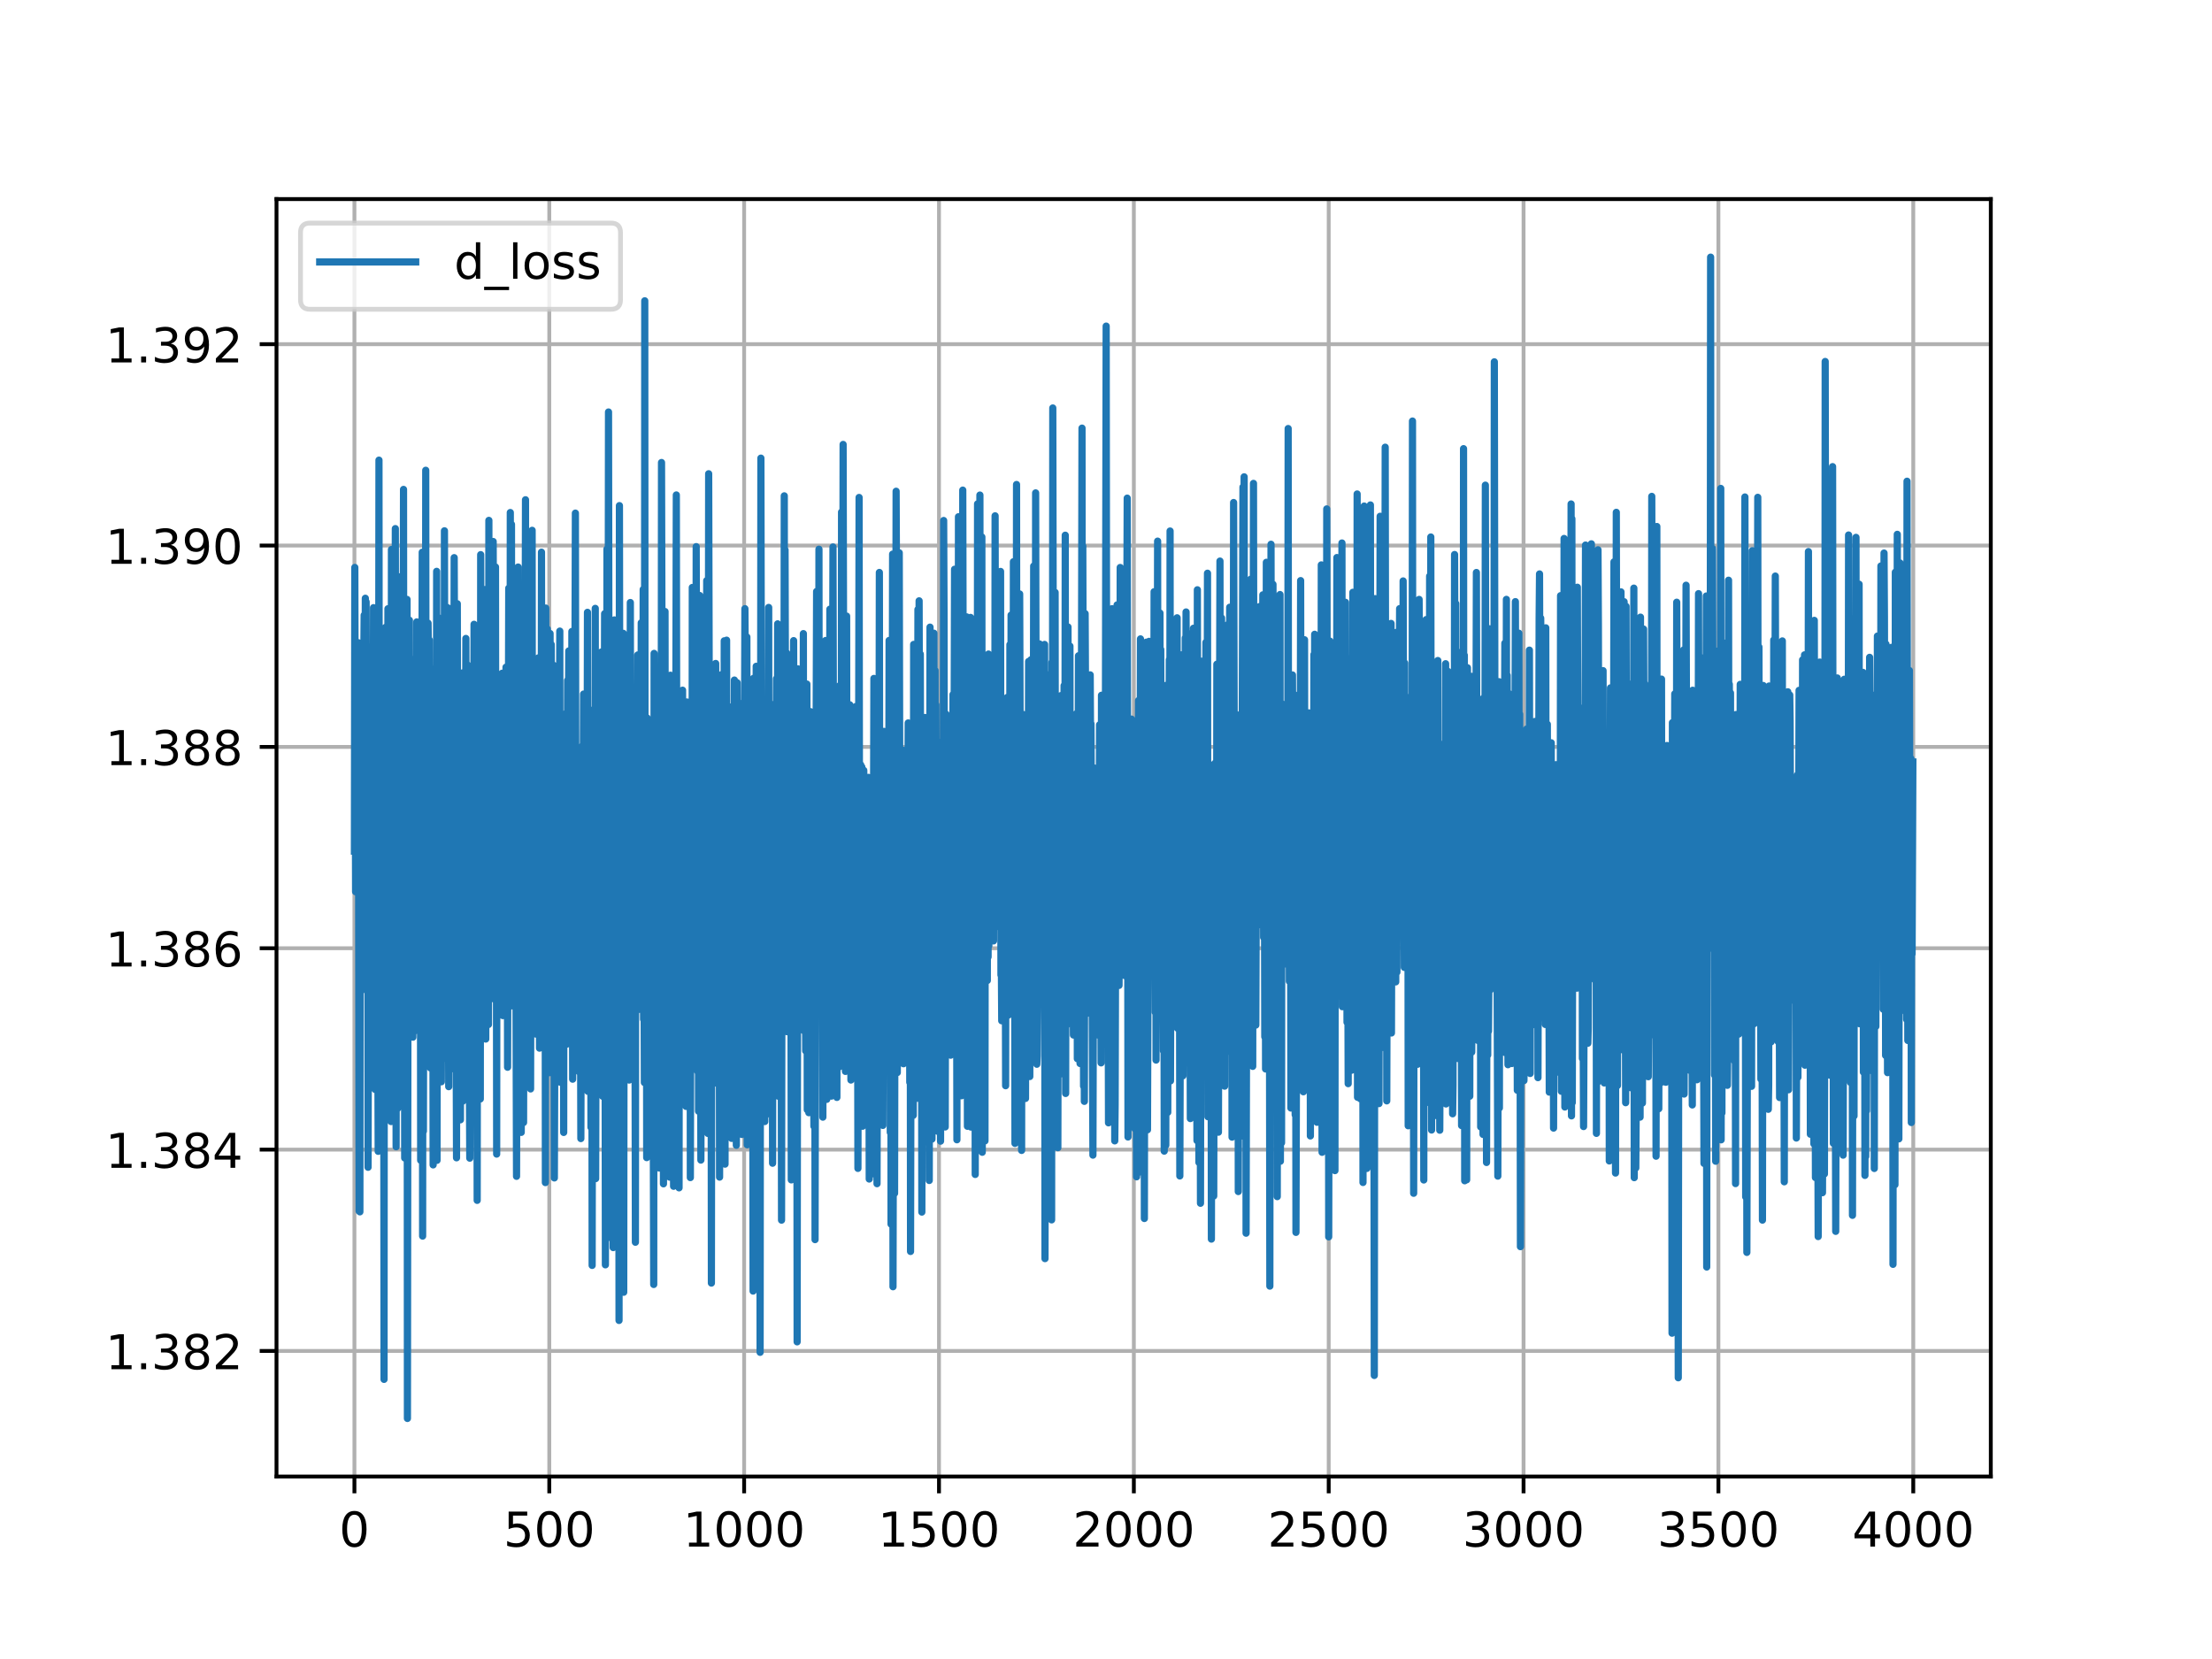 <?xml version="1.0" encoding="utf-8" standalone="no"?>
<!DOCTYPE svg PUBLIC "-//W3C//DTD SVG 1.1//EN"
  "http://www.w3.org/Graphics/SVG/1.1/DTD/svg11.dtd">
<!-- Created with matplotlib (https://matplotlib.org/) -->
<svg height="345.6pt" version="1.1" viewBox="0 0 460.8 345.6" width="460.8pt" xmlns="http://www.w3.org/2000/svg" xmlns:xlink="http://www.w3.org/1999/xlink">
 <defs>
  <style type="text/css">*{stroke-linecap:butt;stroke-linejoin:round;}</style>
 </defs>
 <g id="figure_1">
  <g id="patch_1">
   <path d="M 0 345.6 
L 460.8 345.6 
L 460.8 0 
L 0 0 
z
" style="fill:#ffffff;"/>
  </g>
  <g id="axes_1">
   <g id="patch_2">
    <path d="M 57.6 307.584 
L 414.72 307.584 
L 414.72 41.472 
L 57.6 41.472 
z
" style="fill:#ffffff;"/>
   </g>
   <g id="matplotlib.axis_1">
    <g id="xtick_1">
     <g id="line2d_1">
      <path clip-path="url(#pd451f01c5b)" d="M 73.833 307.584 
L 73.833 41.472 
" style="fill:none;stroke:#b0b0b0;stroke-linecap:square;stroke-width:0.8;"/>
     </g>
     <g id="line2d_2">
      <defs>
       <path d="M 0 0 
L 0 3.5 
" id="m58d3272e4f" style="stroke:#000000;stroke-width:0.8;"/>
      </defs>
      <g>
       <use style="stroke:#000000;stroke-width:0.8;" x="73.833" xlink:href="#m58d3272e4f" y="307.584"/>
      </g>
     </g>
     <g id="text_1">
      <!-- 0 -->
      <g transform="translate(70.651 322.182)scale(0.1 -0.1)">
       <defs>
        <path d="M 31.781 66.406 
Q 24.172 66.406 20.328 58.906 
Q 16.5 51.422 16.5 36.375 
Q 16.5 21.391 20.328 13.891 
Q 24.172 6.391 31.781 6.391 
Q 39.453 6.391 43.281 13.891 
Q 47.125 21.391 47.125 36.375 
Q 47.125 51.422 43.281 58.906 
Q 39.453 66.406 31.781 66.406 
z
M 31.781 74.219 
Q 44.047 74.219 50.516 64.516 
Q 56.984 54.828 56.984 36.375 
Q 56.984 17.969 50.516 8.266 
Q 44.047 -1.422 31.781 -1.422 
Q 19.531 -1.422 13.062 8.266 
Q 6.594 17.969 6.594 36.375 
Q 6.594 54.828 13.062 64.516 
Q 19.531 74.219 31.781 74.219 
z
" id="DejaVuSans-48"/>
       </defs>
       <use xlink:href="#DejaVuSans-48"/>
      </g>
     </g>
    </g>
    <g id="xtick_2">
     <g id="line2d_3">
      <path clip-path="url(#pd451f01c5b)" d="M 114.425 307.584 
L 114.425 41.472 
" style="fill:none;stroke:#b0b0b0;stroke-linecap:square;stroke-width:0.8;"/>
     </g>
     <g id="line2d_4">
      <g>
       <use style="stroke:#000000;stroke-width:0.8;" x="114.425" xlink:href="#m58d3272e4f" y="307.584"/>
      </g>
     </g>
     <g id="text_2">
      <!-- 500 -->
      <g transform="translate(104.881 322.182)scale(0.1 -0.1)">
       <defs>
        <path d="M 10.797 72.906 
L 49.516 72.906 
L 49.516 64.594 
L 19.828 64.594 
L 19.828 46.734 
Q 21.969 47.469 24.109 47.828 
Q 26.266 48.188 28.422 48.188 
Q 40.625 48.188 47.75 41.5 
Q 54.891 34.812 54.891 23.391 
Q 54.891 11.625 47.562 5.094 
Q 40.234 -1.422 26.906 -1.422 
Q 22.312 -1.422 17.547 -0.641 
Q 12.797 0.141 7.719 1.703 
L 7.719 11.625 
Q 12.109 9.234 16.797 8.062 
Q 21.484 6.891 26.703 6.891 
Q 35.156 6.891 40.078 11.328 
Q 45.016 15.766 45.016 23.391 
Q 45.016 31 40.078 35.438 
Q 35.156 39.891 26.703 39.891 
Q 22.75 39.891 18.812 39.016 
Q 14.891 38.141 10.797 36.281 
z
" id="DejaVuSans-53"/>
       </defs>
       <use xlink:href="#DejaVuSans-53"/>
       <use x="63.623" xlink:href="#DejaVuSans-48"/>
       <use x="127.246" xlink:href="#DejaVuSans-48"/>
      </g>
     </g>
    </g>
    <g id="xtick_3">
     <g id="line2d_5">
      <path clip-path="url(#pd451f01c5b)" d="M 155.017 307.584 
L 155.017 41.472 
" style="fill:none;stroke:#b0b0b0;stroke-linecap:square;stroke-width:0.8;"/>
     </g>
     <g id="line2d_6">
      <g>
       <use style="stroke:#000000;stroke-width:0.8;" x="155.017" xlink:href="#m58d3272e4f" y="307.584"/>
      </g>
     </g>
     <g id="text_3">
      <!-- 1000 -->
      <g transform="translate(142.292 322.182)scale(0.1 -0.1)">
       <defs>
        <path d="M 12.406 8.297 
L 28.516 8.297 
L 28.516 63.922 
L 10.984 60.406 
L 10.984 69.391 
L 28.422 72.906 
L 38.281 72.906 
L 38.281 8.297 
L 54.391 8.297 
L 54.391 0 
L 12.406 0 
z
" id="DejaVuSans-49"/>
       </defs>
       <use xlink:href="#DejaVuSans-49"/>
       <use x="63.623" xlink:href="#DejaVuSans-48"/>
       <use x="127.246" xlink:href="#DejaVuSans-48"/>
       <use x="190.869" xlink:href="#DejaVuSans-48"/>
      </g>
     </g>
    </g>
    <g id="xtick_4">
     <g id="line2d_7">
      <path clip-path="url(#pd451f01c5b)" d="M 195.609 307.584 
L 195.609 41.472 
" style="fill:none;stroke:#b0b0b0;stroke-linecap:square;stroke-width:0.8;"/>
     </g>
     <g id="line2d_8">
      <g>
       <use style="stroke:#000000;stroke-width:0.8;" x="195.609" xlink:href="#m58d3272e4f" y="307.584"/>
      </g>
     </g>
     <g id="text_4">
      <!-- 1500 -->
      <g transform="translate(182.884 322.182)scale(0.1 -0.1)">
       <use xlink:href="#DejaVuSans-49"/>
       <use x="63.623" xlink:href="#DejaVuSans-53"/>
       <use x="127.246" xlink:href="#DejaVuSans-48"/>
       <use x="190.869" xlink:href="#DejaVuSans-48"/>
      </g>
     </g>
    </g>
    <g id="xtick_5">
     <g id="line2d_9">
      <path clip-path="url(#pd451f01c5b)" d="M 236.201 307.584 
L 236.201 41.472 
" style="fill:none;stroke:#b0b0b0;stroke-linecap:square;stroke-width:0.8;"/>
     </g>
     <g id="line2d_10">
      <g>
       <use style="stroke:#000000;stroke-width:0.8;" x="236.201" xlink:href="#m58d3272e4f" y="307.584"/>
      </g>
     </g>
     <g id="text_5">
      <!-- 2000 -->
      <g transform="translate(223.476 322.182)scale(0.1 -0.1)">
       <defs>
        <path d="M 19.188 8.297 
L 53.609 8.297 
L 53.609 0 
L 7.328 0 
L 7.328 8.297 
Q 12.938 14.109 22.625 23.891 
Q 32.328 33.688 34.812 36.531 
Q 39.547 41.844 41.422 45.531 
Q 43.312 49.219 43.312 52.781 
Q 43.312 58.594 39.234 62.25 
Q 35.156 65.922 28.609 65.922 
Q 23.969 65.922 18.812 64.312 
Q 13.672 62.703 7.812 59.422 
L 7.812 69.391 
Q 13.766 71.781 18.938 73 
Q 24.125 74.219 28.422 74.219 
Q 39.75 74.219 46.484 68.547 
Q 53.219 62.891 53.219 53.422 
Q 53.219 48.922 51.531 44.891 
Q 49.859 40.875 45.406 35.406 
Q 44.188 33.984 37.641 27.219 
Q 31.109 20.453 19.188 8.297 
z
" id="DejaVuSans-50"/>
       </defs>
       <use xlink:href="#DejaVuSans-50"/>
       <use x="63.623" xlink:href="#DejaVuSans-48"/>
       <use x="127.246" xlink:href="#DejaVuSans-48"/>
       <use x="190.869" xlink:href="#DejaVuSans-48"/>
      </g>
     </g>
    </g>
    <g id="xtick_6">
     <g id="line2d_11">
      <path clip-path="url(#pd451f01c5b)" d="M 276.793 307.584 
L 276.793 41.472 
" style="fill:none;stroke:#b0b0b0;stroke-linecap:square;stroke-width:0.8;"/>
     </g>
     <g id="line2d_12">
      <g>
       <use style="stroke:#000000;stroke-width:0.8;" x="276.793" xlink:href="#m58d3272e4f" y="307.584"/>
      </g>
     </g>
     <g id="text_6">
      <!-- 2500 -->
      <g transform="translate(264.068 322.182)scale(0.1 -0.1)">
       <use xlink:href="#DejaVuSans-50"/>
       <use x="63.623" xlink:href="#DejaVuSans-53"/>
       <use x="127.246" xlink:href="#DejaVuSans-48"/>
       <use x="190.869" xlink:href="#DejaVuSans-48"/>
      </g>
     </g>
    </g>
    <g id="xtick_7">
     <g id="line2d_13">
      <path clip-path="url(#pd451f01c5b)" d="M 317.385 307.584 
L 317.385 41.472 
" style="fill:none;stroke:#b0b0b0;stroke-linecap:square;stroke-width:0.8;"/>
     </g>
     <g id="line2d_14">
      <g>
       <use style="stroke:#000000;stroke-width:0.8;" x="317.385" xlink:href="#m58d3272e4f" y="307.584"/>
      </g>
     </g>
     <g id="text_7">
      <!-- 3000 -->
      <g transform="translate(304.66 322.182)scale(0.1 -0.1)">
       <defs>
        <path d="M 40.578 39.312 
Q 47.656 37.797 51.625 33 
Q 55.609 28.219 55.609 21.188 
Q 55.609 10.406 48.188 4.484 
Q 40.766 -1.422 27.094 -1.422 
Q 22.516 -1.422 17.656 -0.516 
Q 12.797 0.391 7.625 2.203 
L 7.625 11.719 
Q 11.719 9.328 16.594 8.109 
Q 21.484 6.891 26.812 6.891 
Q 36.078 6.891 40.938 10.547 
Q 45.797 14.203 45.797 21.188 
Q 45.797 27.641 41.281 31.266 
Q 36.766 34.906 28.719 34.906 
L 20.219 34.906 
L 20.219 43.016 
L 29.109 43.016 
Q 36.375 43.016 40.234 45.922 
Q 44.094 48.828 44.094 54.297 
Q 44.094 59.906 40.109 62.906 
Q 36.141 65.922 28.719 65.922 
Q 24.656 65.922 20.016 65.031 
Q 15.375 64.156 9.812 62.312 
L 9.812 71.094 
Q 15.438 72.656 20.344 73.438 
Q 25.25 74.219 29.594 74.219 
Q 40.828 74.219 47.359 69.109 
Q 53.906 64.016 53.906 55.328 
Q 53.906 49.266 50.438 45.094 
Q 46.969 40.922 40.578 39.312 
z
" id="DejaVuSans-51"/>
       </defs>
       <use xlink:href="#DejaVuSans-51"/>
       <use x="63.623" xlink:href="#DejaVuSans-48"/>
       <use x="127.246" xlink:href="#DejaVuSans-48"/>
       <use x="190.869" xlink:href="#DejaVuSans-48"/>
      </g>
     </g>
    </g>
    <g id="xtick_8">
     <g id="line2d_15">
      <path clip-path="url(#pd451f01c5b)" d="M 357.976 307.584 
L 357.976 41.472 
" style="fill:none;stroke:#b0b0b0;stroke-linecap:square;stroke-width:0.8;"/>
     </g>
     <g id="line2d_16">
      <g>
       <use style="stroke:#000000;stroke-width:0.8;" x="357.976" xlink:href="#m58d3272e4f" y="307.584"/>
      </g>
     </g>
     <g id="text_8">
      <!-- 3500 -->
      <g transform="translate(345.251 322.182)scale(0.1 -0.1)">
       <use xlink:href="#DejaVuSans-51"/>
       <use x="63.623" xlink:href="#DejaVuSans-53"/>
       <use x="127.246" xlink:href="#DejaVuSans-48"/>
       <use x="190.869" xlink:href="#DejaVuSans-48"/>
      </g>
     </g>
    </g>
    <g id="xtick_9">
     <g id="line2d_17">
      <path clip-path="url(#pd451f01c5b)" d="M 398.568 307.584 
L 398.568 41.472 
" style="fill:none;stroke:#b0b0b0;stroke-linecap:square;stroke-width:0.8;"/>
     </g>
     <g id="line2d_18">
      <g>
       <use style="stroke:#000000;stroke-width:0.8;" x="398.568" xlink:href="#m58d3272e4f" y="307.584"/>
      </g>
     </g>
     <g id="text_9">
      <!-- 4000 -->
      <g transform="translate(385.843 322.182)scale(0.1 -0.1)">
       <defs>
        <path d="M 37.797 64.312 
L 12.891 25.391 
L 37.797 25.391 
z
M 35.203 72.906 
L 47.609 72.906 
L 47.609 25.391 
L 58.016 25.391 
L 58.016 17.188 
L 47.609 17.188 
L 47.609 0 
L 37.797 0 
L 37.797 17.188 
L 4.891 17.188 
L 4.891 26.703 
z
" id="DejaVuSans-52"/>
       </defs>
       <use xlink:href="#DejaVuSans-52"/>
       <use x="63.623" xlink:href="#DejaVuSans-48"/>
       <use x="127.246" xlink:href="#DejaVuSans-48"/>
       <use x="190.869" xlink:href="#DejaVuSans-48"/>
      </g>
     </g>
    </g>
   </g>
   <g id="matplotlib.axis_2">
    <g id="ytick_1">
     <g id="line2d_19">
      <path clip-path="url(#pd451f01c5b)" d="M 57.6 281.429 
L 414.72 281.429 
" style="fill:none;stroke:#b0b0b0;stroke-linecap:square;stroke-width:0.8;"/>
     </g>
     <g id="line2d_20">
      <defs>
       <path d="M 0 0 
L -3.5 0 
" id="m85649e6c8c" style="stroke:#000000;stroke-width:0.8;"/>
      </defs>
      <g>
       <use style="stroke:#000000;stroke-width:0.8;" x="57.6" xlink:href="#m85649e6c8c" y="281.429"/>
      </g>
     </g>
     <g id="text_10">
      <!-- 1.382 -->
      <g transform="translate(21.972 285.228)scale(0.1 -0.1)">
       <defs>
        <path d="M 10.688 12.406 
L 21 12.406 
L 21 0 
L 10.688 0 
z
" id="DejaVuSans-46"/>
        <path d="M 31.781 34.625 
Q 24.75 34.625 20.719 30.859 
Q 16.703 27.094 16.703 20.516 
Q 16.703 13.922 20.719 10.156 
Q 24.75 6.391 31.781 6.391 
Q 38.812 6.391 42.859 10.172 
Q 46.922 13.969 46.922 20.516 
Q 46.922 27.094 42.891 30.859 
Q 38.875 34.625 31.781 34.625 
z
M 21.922 38.812 
Q 15.578 40.375 12.031 44.719 
Q 8.5 49.078 8.5 55.328 
Q 8.5 64.062 14.719 69.141 
Q 20.953 74.219 31.781 74.219 
Q 42.672 74.219 48.875 69.141 
Q 55.078 64.062 55.078 55.328 
Q 55.078 49.078 51.531 44.719 
Q 48 40.375 41.703 38.812 
Q 48.828 37.156 52.797 32.312 
Q 56.781 27.484 56.781 20.516 
Q 56.781 9.906 50.312 4.234 
Q 43.844 -1.422 31.781 -1.422 
Q 19.734 -1.422 13.25 4.234 
Q 6.781 9.906 6.781 20.516 
Q 6.781 27.484 10.781 32.312 
Q 14.797 37.156 21.922 38.812 
z
M 18.312 54.391 
Q 18.312 48.734 21.844 45.562 
Q 25.391 42.391 31.781 42.391 
Q 38.141 42.391 41.719 45.562 
Q 45.312 48.734 45.312 54.391 
Q 45.312 60.062 41.719 63.234 
Q 38.141 66.406 31.781 66.406 
Q 25.391 66.406 21.844 63.234 
Q 18.312 60.062 18.312 54.391 
z
" id="DejaVuSans-56"/>
       </defs>
       <use xlink:href="#DejaVuSans-49"/>
       <use x="63.623" xlink:href="#DejaVuSans-46"/>
       <use x="95.41" xlink:href="#DejaVuSans-51"/>
       <use x="159.033" xlink:href="#DejaVuSans-56"/>
       <use x="222.656" xlink:href="#DejaVuSans-50"/>
      </g>
     </g>
    </g>
    <g id="ytick_2">
     <g id="line2d_21">
      <path clip-path="url(#pd451f01c5b)" d="M 57.6 239.483 
L 414.72 239.483 
" style="fill:none;stroke:#b0b0b0;stroke-linecap:square;stroke-width:0.8;"/>
     </g>
     <g id="line2d_22">
      <g>
       <use style="stroke:#000000;stroke-width:0.8;" x="57.6" xlink:href="#m85649e6c8c" y="239.483"/>
      </g>
     </g>
     <g id="text_11">
      <!-- 1.384 -->
      <g transform="translate(21.972 243.283)scale(0.1 -0.1)">
       <use xlink:href="#DejaVuSans-49"/>
       <use x="63.623" xlink:href="#DejaVuSans-46"/>
       <use x="95.41" xlink:href="#DejaVuSans-51"/>
       <use x="159.033" xlink:href="#DejaVuSans-56"/>
       <use x="222.656" xlink:href="#DejaVuSans-52"/>
      </g>
     </g>
    </g>
    <g id="ytick_3">
     <g id="line2d_23">
      <path clip-path="url(#pd451f01c5b)" d="M 57.6 197.538 
L 414.72 197.538 
" style="fill:none;stroke:#b0b0b0;stroke-linecap:square;stroke-width:0.8;"/>
     </g>
     <g id="line2d_24">
      <g>
       <use style="stroke:#000000;stroke-width:0.8;" x="57.6" xlink:href="#m85649e6c8c" y="197.538"/>
      </g>
     </g>
     <g id="text_12">
      <!-- 1.386 -->
      <g transform="translate(21.972 201.337)scale(0.1 -0.1)">
       <defs>
        <path d="M 33.016 40.375 
Q 26.375 40.375 22.484 35.828 
Q 18.609 31.297 18.609 23.391 
Q 18.609 15.531 22.484 10.953 
Q 26.375 6.391 33.016 6.391 
Q 39.656 6.391 43.531 10.953 
Q 47.406 15.531 47.406 23.391 
Q 47.406 31.297 43.531 35.828 
Q 39.656 40.375 33.016 40.375 
z
M 52.594 71.297 
L 52.594 62.312 
Q 48.875 64.062 45.094 64.984 
Q 41.312 65.922 37.594 65.922 
Q 27.828 65.922 22.672 59.328 
Q 17.531 52.734 16.797 39.406 
Q 19.672 43.656 24.016 45.922 
Q 28.375 48.188 33.594 48.188 
Q 44.578 48.188 50.953 41.516 
Q 57.328 34.859 57.328 23.391 
Q 57.328 12.156 50.688 5.359 
Q 44.047 -1.422 33.016 -1.422 
Q 20.359 -1.422 13.672 8.266 
Q 6.984 17.969 6.984 36.375 
Q 6.984 53.656 15.188 63.938 
Q 23.391 74.219 37.203 74.219 
Q 40.922 74.219 44.703 73.484 
Q 48.484 72.75 52.594 71.297 
z
" id="DejaVuSans-54"/>
       </defs>
       <use xlink:href="#DejaVuSans-49"/>
       <use x="63.623" xlink:href="#DejaVuSans-46"/>
       <use x="95.41" xlink:href="#DejaVuSans-51"/>
       <use x="159.033" xlink:href="#DejaVuSans-56"/>
       <use x="222.656" xlink:href="#DejaVuSans-54"/>
      </g>
     </g>
    </g>
    <g id="ytick_4">
     <g id="line2d_25">
      <path clip-path="url(#pd451f01c5b)" d="M 57.6 155.592 
L 414.72 155.592 
" style="fill:none;stroke:#b0b0b0;stroke-linecap:square;stroke-width:0.8;"/>
     </g>
     <g id="line2d_26">
      <g>
       <use style="stroke:#000000;stroke-width:0.8;" x="57.6" xlink:href="#m85649e6c8c" y="155.592"/>
      </g>
     </g>
     <g id="text_13">
      <!-- 1.388 -->
      <g transform="translate(21.972 159.391)scale(0.1 -0.1)">
       <use xlink:href="#DejaVuSans-49"/>
       <use x="63.623" xlink:href="#DejaVuSans-46"/>
       <use x="95.41" xlink:href="#DejaVuSans-51"/>
       <use x="159.033" xlink:href="#DejaVuSans-56"/>
       <use x="222.656" xlink:href="#DejaVuSans-56"/>
      </g>
     </g>
    </g>
    <g id="ytick_5">
     <g id="line2d_27">
      <path clip-path="url(#pd451f01c5b)" d="M 57.6 113.646 
L 414.72 113.646 
" style="fill:none;stroke:#b0b0b0;stroke-linecap:square;stroke-width:0.8;"/>
     </g>
     <g id="line2d_28">
      <g>
       <use style="stroke:#000000;stroke-width:0.8;" x="57.6" xlink:href="#m85649e6c8c" y="113.646"/>
      </g>
     </g>
     <g id="text_14">
      <!-- 1.390 -->
      <g transform="translate(21.972 117.446)scale(0.1 -0.1)">
       <defs>
        <path d="M 10.984 1.516 
L 10.984 10.5 
Q 14.703 8.734 18.5 7.812 
Q 22.312 6.891 25.984 6.891 
Q 35.75 6.891 40.891 13.453 
Q 46.047 20.016 46.781 33.406 
Q 43.953 29.203 39.594 26.953 
Q 35.25 24.703 29.984 24.703 
Q 19.047 24.703 12.672 31.312 
Q 6.297 37.938 6.297 49.422 
Q 6.297 60.641 12.938 67.422 
Q 19.578 74.219 30.609 74.219 
Q 43.266 74.219 49.922 64.516 
Q 56.594 54.828 56.594 36.375 
Q 56.594 19.141 48.406 8.859 
Q 40.234 -1.422 26.422 -1.422 
Q 22.703 -1.422 18.891 -0.688 
Q 15.094 0.047 10.984 1.516 
z
M 30.609 32.422 
Q 37.25 32.422 41.125 36.953 
Q 45.016 41.5 45.016 49.422 
Q 45.016 57.281 41.125 61.844 
Q 37.25 66.406 30.609 66.406 
Q 23.969 66.406 20.094 61.844 
Q 16.219 57.281 16.219 49.422 
Q 16.219 41.5 20.094 36.953 
Q 23.969 32.422 30.609 32.422 
z
" id="DejaVuSans-57"/>
       </defs>
       <use xlink:href="#DejaVuSans-49"/>
       <use x="63.623" xlink:href="#DejaVuSans-46"/>
       <use x="95.41" xlink:href="#DejaVuSans-51"/>
       <use x="159.033" xlink:href="#DejaVuSans-57"/>
       <use x="222.656" xlink:href="#DejaVuSans-48"/>
      </g>
     </g>
    </g>
    <g id="ytick_6">
     <g id="line2d_29">
      <path clip-path="url(#pd451f01c5b)" d="M 57.6 71.701 
L 414.72 71.701 
" style="fill:none;stroke:#b0b0b0;stroke-linecap:square;stroke-width:0.8;"/>
     </g>
     <g id="line2d_30">
      <g>
       <use style="stroke:#000000;stroke-width:0.8;" x="57.6" xlink:href="#m85649e6c8c" y="71.701"/>
      </g>
     </g>
     <g id="text_15">
      <!-- 1.392 -->
      <g transform="translate(21.972 75.5)scale(0.1 -0.1)">
       <use xlink:href="#DejaVuSans-49"/>
       <use x="63.623" xlink:href="#DejaVuSans-46"/>
       <use x="95.41" xlink:href="#DejaVuSans-51"/>
       <use x="159.033" xlink:href="#DejaVuSans-57"/>
       <use x="222.656" xlink:href="#DejaVuSans-50"/>
      </g>
     </g>
    </g>
   </g>
   <g id="line2d_31">
    <path clip-path="url(#pd451f01c5b)" d="M 73.833 177.306 
L 73.914 118.205 
L 74.076 185.769 
L 74.157 183.391 
L 74.239 175.091 
L 74.32 149.881 
L 74.401 155.407 
L 74.482 147.574 
L 74.563 181.938 
L 74.645 133.893 
L 74.807 252.293 
L 74.888 176.581 
L 74.969 252.448 
L 75.05 160.572 
L 75.132 172.71 
L 75.213 171.008 
L 75.294 206.34 
L 75.375 161.147 
L 75.456 206.1 
L 75.7 146.986 
L 75.862 128.15 
L 75.944 184.509 
L 76.106 124.627 
L 76.187 203.867 
L 76.268 125.375 
L 76.349 159.665 
L 76.431 137.653 
L 76.512 162.462 
L 76.593 134.611 
L 76.674 243.165 
L 76.837 153.292 
L 76.918 201.115 
L 76.999 187.984 
L 77.08 168.963 
L 77.161 223.001 
L 77.242 135.761 
L 77.324 140.823 
L 77.405 179.423 
L 77.486 163.855 
L 77.648 198.507 
L 77.811 126.59 
L 77.892 192.604 
L 77.973 155.582 
L 78.054 172.318 
L 78.135 226.946 
L 78.217 154.629 
L 78.298 184.109 
L 78.379 140.011 
L 78.541 208.625 
L 78.623 194.269 
L 78.785 239.842 
L 78.947 95.856 
L 79.028 201.57 
L 79.11 142.111 
L 79.191 196.317 
L 79.272 167.548 
L 79.353 175.033 
L 79.434 200.395 
L 79.516 150.026 
L 79.597 195.799 
L 79.678 186.056 
L 79.759 212.64 
L 79.84 159.51 
L 79.922 189.799 
L 80.003 287.347 
L 80.084 141.436 
L 80.165 176.646 
L 80.246 186.119 
L 80.327 130.688 
L 80.49 205.15 
L 80.652 130.41 
L 80.733 177.313 
L 80.815 126.81 
L 80.896 212.13 
L 80.977 190.159 
L 81.058 177.511 
L 81.139 195.649 
L 81.22 171.648 
L 81.302 188.886 
L 81.383 169.51 
L 81.464 233.637 
L 81.545 114.467 
L 81.626 223.686 
L 81.708 176.893 
L 81.789 208.12 
L 81.951 144.081 
L 82.032 205 
L 82.113 145.561 
L 82.195 162.272 
L 82.276 152.349 
L 82.357 110.117 
L 82.519 238.887 
L 82.601 158.087 
L 82.682 159.292 
L 82.844 230.901 
L 82.925 147.786 
L 83.088 179.736 
L 83.25 120.162 
L 83.412 198.657 
L 83.575 163.22 
L 83.656 174.933 
L 83.737 171.228 
L 83.818 216.051 
L 84.062 101.954 
L 84.143 207.563 
L 84.224 131.85 
L 84.305 241.232 
L 84.468 164.52 
L 84.549 218.516 
L 84.63 204.475 
L 84.793 124.87 
L 84.874 295.488 
L 85.036 156.372 
L 85.117 156.427 
L 85.28 129.195 
L 85.361 199.09 
L 85.442 190.982 
L 85.523 155.152 
L 85.686 190.899 
L 85.929 137.383 
L 86.01 216.066 
L 86.092 169.708 
L 86.335 214.82 
L 86.416 156.527 
L 86.497 189.879 
L 86.579 168.013 
L 86.66 212.61 
L 86.822 129.548 
L 86.903 200.81 
L 86.985 142.389 
L 87.066 211.955 
L 87.147 163.34 
L 87.228 165.787 
L 87.309 164.382 
L 87.39 197.787 
L 87.553 153.757 
L 87.634 241.717 
L 87.715 160.63 
L 87.796 200.785 
L 87.959 115.044 
L 88.04 257.501 
L 88.121 160.427 
L 88.202 235.642 
L 88.365 147.224 
L 88.608 198.755 
L 88.689 97.966 
L 88.771 199.607 
L 88.852 171.415 
L 88.933 159.852 
L 89.095 181.698 
L 89.176 129.813 
L 89.258 137.433 
L 89.339 168.46 
L 89.42 133.298 
L 89.664 222.476 
L 89.826 164.887 
L 89.907 179.471 
L 90.07 139.376 
L 90.232 242.672 
L 90.394 168.648 
L 90.475 183.409 
L 90.557 176.338 
L 90.638 234.954 
L 90.719 151.697 
L 90.8 220.956 
L 90.881 210.568 
L 90.963 119.02 
L 91.044 241.717 
L 91.125 172.213 
L 91.206 189.599 
L 91.287 128.635 
L 91.368 208.69 
L 91.45 143.041 
L 91.612 193.869 
L 91.693 189.584 
L 91.774 136.251 
L 91.937 225.356 
L 92.18 156.967 
L 92.505 220.481 
L 92.586 110.577 
L 92.749 220.161 
L 92.83 154.092 
L 92.911 180.178 
L 92.992 179.321 
L 93.073 184.751 
L 93.155 126.54 
L 93.479 226.371 
L 93.56 163.407 
L 93.642 170.238 
L 93.804 182.246 
L 93.885 179.993 
L 93.966 222.693 
L 94.048 126.73 
L 94.129 156.187 
L 94.21 215.321 
L 94.291 214.02 
L 94.372 147.191 
L 94.453 205.627 
L 94.616 116.169 
L 94.859 183.386 
L 94.941 188.666 
L 95.103 241.19 
L 95.265 125.772 
L 95.346 172.15 
L 95.428 159.237 
L 95.509 148.631 
L 95.59 198.049 
L 95.671 150.837 
L 95.752 167.975 
L 95.915 233.277 
L 95.996 149.786 
L 96.077 204.315 
L 96.158 170.1 
L 96.239 194.602 
L 96.321 140.183 
L 96.402 229.396 
L 96.564 163.007 
L 96.645 188.214 
L 96.727 178.533 
L 96.808 150.036 
L 96.889 196.249 
L 97.051 133 
L 97.214 228.146 
L 97.295 138.416 
L 97.457 205.85 
L 97.538 174.253 
L 97.863 241.267 
L 98.107 165.995 
L 98.188 178.268 
L 98.269 143.526 
L 98.35 170.508 
L 98.431 141.988 
L 98.594 190.414 
L 98.756 130.053 
L 98.837 157.087 
L 98.919 146.591 
L 99 161.96 
L 99.081 147.494 
L 99.162 215.011 
L 99.243 169.968 
L 99.324 188.989 
L 99.406 250.058 
L 99.487 174.578 
L 99.568 188.281 
L 99.649 171.808 
L 99.73 191.694 
L 99.812 154.957 
L 99.893 170.338 
L 99.974 169.053 
L 100.055 228.939 
L 100.136 115.542 
L 100.299 186.636 
L 100.38 194.964 
L 100.542 139.123 
L 100.623 154.492 
L 100.705 180.631 
L 100.786 164.497 
L 100.948 183.171 
L 101.029 122.812 
L 101.111 140.721 
L 101.192 216.451 
L 101.354 151.697 
L 101.435 199.335 
L 101.598 156.927 
L 101.76 213.425 
L 101.841 108.404 
L 101.922 199.54 
L 102.004 176.123 
L 102.247 117.167 
L 102.491 198.579 
L 102.572 137.338 
L 102.653 162.852 
L 102.734 112.804 
L 102.815 133.468 
L 102.978 208.135 
L 103.14 175.751 
L 103.221 118.11 
L 103.302 195.139 
L 103.384 155.917 
L 103.465 240.417 
L 103.546 143.894 
L 103.627 146.836 
L 103.708 187.471 
L 103.79 161.152 
L 103.871 163.865 
L 103.952 154.242 
L 104.114 193.774 
L 104.277 153.312 
L 104.439 190.419 
L 104.601 140.251 
L 104.764 211.57 
L 104.845 206.587 
L 105.089 149.044 
L 105.251 211.155 
L 105.413 138.983 
L 105.576 176.248 
L 105.657 150.794 
L 105.738 222.326 
L 105.982 122.53 
L 106.144 203.575 
L 106.225 197.504 
L 106.306 106.769 
L 106.387 207.608 
L 106.55 109.236 
L 106.631 209.54 
L 106.793 131.72 
L 106.875 198.284 
L 106.956 146.966 
L 107.118 179.563 
L 107.199 172.908 
L 107.281 132.445 
L 107.605 245.05 
L 107.93 118.125 
L 108.011 213.108 
L 108.092 146.941 
L 108.174 182.376 
L 108.255 169.22 
L 108.417 202.24 
L 108.498 186.224 
L 108.579 235.897 
L 108.742 173.438 
L 108.823 152.637 
L 108.904 180.156 
L 108.985 132.91 
L 109.067 233.842 
L 109.229 166.047 
L 109.31 175.728 
L 109.472 104.109 
L 109.554 196.414 
L 109.635 139.526 
L 109.797 201.65 
L 109.878 200.08 
L 109.96 164.287 
L 110.041 181.561 
L 110.122 131.828 
L 110.203 132.525 
L 110.284 202.057 
L 110.365 195.764 
L 110.447 120.14 
L 110.528 226.846 
L 110.69 150.332 
L 110.771 204.705 
L 110.853 110.472 
L 110.934 215.051 
L 111.015 167.398 
L 111.096 201.315 
L 111.177 193.514 
L 111.259 156.002 
L 111.34 166.215 
L 111.421 138.423 
L 111.664 215.426 
L 111.827 151.162 
L 111.908 182.268 
L 111.989 167.513 
L 112.07 187.571 
L 112.152 137.043 
L 112.233 208.975 
L 112.314 170.768 
L 112.395 218.351 
L 112.639 159.58 
L 112.72 190.554 
L 112.801 115.027 
L 112.882 176.136 
L 112.963 140.738 
L 113.045 196.989 
L 113.207 172.643 
L 113.288 203.512 
L 113.369 203.155 
L 113.532 127.55 
L 113.613 246.355 
L 113.694 126.67 
L 113.775 167.608 
L 113.938 192.734 
L 114.019 131.035 
L 114.181 202.45 
L 114.344 154.624 
L 114.425 223.456 
L 114.587 131.965 
L 114.668 161.605 
L 114.749 193.204 
L 114.831 134.251 
L 114.993 190.506 
L 115.074 177.973 
L 115.155 184.464 
L 115.318 138.591 
L 115.48 245.385 
L 115.642 197.574 
L 115.724 176.501 
L 115.805 193.059 
L 115.886 164.12 
L 116.048 221.161 
L 116.292 162.86 
L 116.454 203.897 
L 116.617 131.47 
L 116.698 225.446 
L 116.779 160.615 
L 116.86 165.707 
L 116.941 200.872 
L 117.023 196.792 
L 117.104 220.398 
L 117.185 161.787 
L 117.266 163.705 
L 117.347 156.389 
L 117.428 235.907 
L 117.51 152.407 
L 117.591 214.298 
L 117.672 213.515 
L 117.753 152.352 
L 117.834 200.122 
L 117.997 148.529 
L 118.078 217.528 
L 118.24 141.741 
L 118.322 174.573 
L 118.484 135.606 
L 118.646 210.615 
L 118.809 168.898 
L 118.89 198.042 
L 118.971 166.758 
L 119.052 195.454 
L 119.133 131.548 
L 119.296 224.816 
L 119.539 179.068 
L 119.62 194.159 
L 119.864 106.894 
L 120.026 215.428 
L 120.189 174.433 
L 120.27 175.926 
L 120.351 194.112 
L 120.513 182.201 
L 120.676 223.301 
L 120.757 160.105 
L 120.838 171.958 
L 121.001 237.187 
L 121.163 179.793 
L 121.244 165.597 
L 121.325 191.809 
L 121.407 155.254 
L 121.488 169.073 
L 121.569 144.584 
L 121.65 205.525 
L 121.812 177.638 
L 121.894 196.872 
L 121.975 189.056 
L 122.056 226.144 
L 122.137 182.609 
L 122.218 209.93 
L 122.381 127.558 
L 122.462 227.339 
L 122.543 206.205 
L 122.624 157.429 
L 122.705 179.278 
L 122.787 147.851 
L 122.868 154.979 
L 123.03 194.989 
L 123.111 234.842 
L 123.193 163.422 
L 123.274 177.088 
L 123.355 263.609 
L 123.517 150.789 
L 123.598 216.516 
L 123.68 182.679 
L 123.761 198.464 
L 123.842 169.62 
L 123.923 194.714 
L 124.004 126.735 
L 124.086 245.53 
L 124.248 174.238 
L 124.492 226.526 
L 124.654 155.064 
L 124.735 158.374 
L 124.816 196.754 
L 124.897 138.218 
L 124.979 204.66 
L 125.06 145.979 
L 125.222 212.058 
L 125.303 135.813 
L 125.385 158.592 
L 125.547 228.379 
L 125.628 157.409 
L 125.709 219.151 
L 125.953 127.843 
L 126.115 263.489 
L 126.196 143.574 
L 126.278 182.128 
L 126.359 212.565 
L 126.44 114.382 
L 126.521 189.324 
L 126.602 161.975 
L 126.683 147.721 
L 126.765 85.825 
L 126.927 195.054 
L 127.089 150.419 
L 127.252 189.031 
L 127.333 165.277 
L 127.414 215.166 
L 127.495 150.942 
L 127.576 258.148 
L 127.658 143.931 
L 127.739 259.896 
L 127.982 129.143 
L 128.064 219.733 
L 128.145 148.311 
L 128.226 154.032 
L 128.307 141.146 
L 128.388 219.593 
L 128.47 145.166 
L 128.551 153.647 
L 128.632 194.009 
L 128.713 180.261 
L 128.794 209.39 
L 128.875 170.248 
L 128.957 275.072 
L 129.038 105.329 
L 129.119 160.292 
L 129.2 198.654 
L 129.281 175.198 
L 129.363 236.582 
L 129.525 187.264 
L 129.606 204.952 
L 129.687 193.709 
L 129.768 233.899 
L 129.85 131.938 
L 129.931 269.199 
L 130.012 196.519 
L 130.093 212.135 
L 130.256 159.67 
L 130.337 190.056 
L 130.418 155.002 
L 130.58 213.013 
L 130.661 143.831 
L 130.824 207.96 
L 130.986 184.374 
L 131.067 224.996 
L 131.149 153.152 
L 131.23 180.338 
L 131.311 125.515 
L 131.392 183.389 
L 131.473 142.826 
L 131.636 198.362 
L 131.717 171.895 
L 131.798 199.49 
L 131.879 162.167 
L 132.042 204.595 
L 132.123 205.592 
L 132.204 161.665 
L 132.366 258.781 
L 132.448 154.802 
L 132.529 198.324 
L 132.61 193.569 
L 132.691 157.309 
L 132.772 166.447 
L 132.853 136.441 
L 132.935 141.173 
L 133.097 210.275 
L 133.259 136.461 
L 133.341 179.133 
L 133.422 167.495 
L 133.503 179.731 
L 133.584 129.743 
L 133.665 179.473 
L 133.746 178.813 
L 133.828 144.096 
L 133.909 169.975 
L 133.99 122.787 
L 134.071 212.34 
L 134.152 198.049 
L 134.234 225.516 
L 134.315 62.664 
L 134.396 210.145 
L 134.477 159.057 
L 134.558 157.262 
L 134.639 161.332 
L 134.721 241.155 
L 134.802 149.566 
L 134.883 183.001 
L 134.964 173.313 
L 135.045 180.188 
L 135.127 175.321 
L 135.37 213.94 
L 135.533 150.922 
L 135.614 197.379 
L 135.695 178.291 
L 135.857 191.722 
L 135.938 176.266 
L 136.182 267.581 
L 136.263 136.116 
L 136.344 161.385 
L 136.426 204.82 
L 136.507 143.384 
L 136.75 192.154 
L 136.831 165.567 
L 136.913 189.111 
L 136.994 154.019 
L 137.075 194.684 
L 137.156 140.251 
L 137.319 243.322 
L 137.4 168.318 
L 137.481 178.783 
L 137.562 160.157 
L 137.643 217.476 
L 137.724 193.969 
L 137.806 96.348 
L 138.049 190.969 
L 138.13 183.759 
L 138.212 246.615 
L 138.293 135.936 
L 138.374 187.174 
L 138.536 127.388 
L 138.618 211.375 
L 138.699 155.254 
L 138.78 181.453 
L 138.861 144.076 
L 138.942 219.966 
L 139.023 178.098 
L 139.105 194.509 
L 139.186 146.031 
L 139.267 185.789 
L 139.348 141.431 
L 139.511 245.225 
L 139.673 140.663 
L 139.754 160.957 
L 139.835 146.481 
L 139.916 244.252 
L 139.998 172.293 
L 140.079 223.206 
L 140.241 140.853 
L 140.322 247.123 
L 140.404 212.113 
L 140.485 159.675 
L 140.566 172.998 
L 140.647 184.179 
L 140.728 176.358 
L 140.891 103.109 
L 140.972 158.842 
L 141.053 158.735 
L 141.134 191.642 
L 141.215 185.081 
L 141.297 195.039 
L 141.378 152.472 
L 141.459 247.448 
L 141.54 160.412 
L 141.621 182.674 
L 141.702 191.977 
L 141.784 151.752 
L 141.946 208.393 
L 142.027 176.958 
L 142.108 198.217 
L 142.19 143.779 
L 142.271 190.029 
L 142.352 174.173 
L 142.433 152.287 
L 142.596 226.749 
L 142.677 166.375 
L 142.758 170.015 
L 142.92 230.486 
L 143.083 146.231 
L 143.164 198.169 
L 143.326 164.965 
L 143.407 205.097 
L 143.489 148.264 
L 143.57 219.011 
L 143.732 152.927 
L 143.813 245.315 
L 143.976 172.23 
L 144.057 168.085 
L 144.138 215.418 
L 144.219 122.38 
L 144.3 136.258 
L 144.382 215.996 
L 144.463 177.001 
L 144.544 201.92 
L 144.625 166.535 
L 144.706 195.799 
L 144.787 186.776 
L 144.869 210.135 
L 144.95 195.239 
L 145.031 113.874 
L 145.356 223.236 
L 145.437 137.741 
L 145.518 231.487 
L 145.762 124.05 
L 145.843 207.53 
L 145.924 186.694 
L 146.005 241.667 
L 146.33 129.995 
L 146.492 235.724 
L 146.574 169.845 
L 146.655 181.438 
L 146.736 165.922 
L 146.898 226.526 
L 146.979 218.343 
L 147.061 211.688 
L 147.142 226.624 
L 147.223 120.947 
L 147.304 212.085 
L 147.385 199.702 
L 147.467 236.117 
L 147.629 98.691 
L 147.954 225.996 
L 148.116 183.709 
L 148.197 267.289 
L 148.278 187.764 
L 148.36 214.275 
L 148.441 171.255 
L 148.603 200.697 
L 148.847 140.868 
L 149.009 188.719 
L 149.09 138.213 
L 149.253 192.234 
L 149.334 155.182 
L 149.415 225.699 
L 149.577 155.957 
L 149.821 186.174 
L 149.902 245.217 
L 150.064 143.476 
L 150.146 183.561 
L 150.308 140.533 
L 150.389 197.874 
L 150.47 178.978 
L 150.552 160.912 
L 150.633 171.158 
L 150.714 226.779 
L 150.876 133.493 
L 151.039 242.512 
L 151.12 135.991 
L 151.282 201.755 
L 151.363 133.36 
L 151.445 194.124 
L 151.526 187.014 
L 151.607 218.416 
L 151.688 159.537 
L 151.769 170.178 
L 151.85 181.768 
L 151.932 226.226 
L 152.013 210.28 
L 152.094 165.752 
L 152.175 170.44 
L 152.256 186.551 
L 152.338 149.549 
L 152.419 237.149 
L 152.5 147.216 
L 152.581 163.457 
L 152.825 223.091 
L 152.906 204.83 
L 152.987 141.668 
L 153.068 159.35 
L 153.149 169.133 
L 153.312 146.469 
L 153.393 238.589 
L 153.474 212.11 
L 153.555 142.218 
L 153.637 162.105 
L 153.799 152.752 
L 153.961 199.565 
L 154.042 196.794 
L 154.124 212.423 
L 154.205 168.268 
L 154.367 226.234 
L 154.53 236.322 
L 154.692 146.486 
L 154.854 227.379 
L 155.179 126.795 
L 155.26 138.883 
L 155.341 232.882 
L 155.585 132.69 
L 155.666 238.487 
L 155.747 211.128 
L 155.91 228.989 
L 155.991 176.231 
L 156.072 214.178 
L 156.153 208.04 
L 156.234 197.009 
L 156.316 231.132 
L 156.478 142.178 
L 156.64 185.079 
L 156.722 157.379 
L 156.884 268.956 
L 156.965 141.311 
L 157.046 166.848 
L 157.127 191.912 
L 157.29 155.552 
L 157.452 205.737 
L 157.533 138.801 
L 157.615 161.457 
L 157.696 199.555 
L 157.777 184.134 
L 157.858 252.855 
L 158.102 156.412 
L 158.264 206.49 
L 158.345 281.715 
L 158.508 95.438 
L 158.67 178.883 
L 158.751 162.74 
L 158.832 211.7 
L 158.913 160.38 
L 158.995 213.555 
L 159.076 200.645 
L 159.157 170.225 
L 159.319 233.637 
L 159.401 169.7 
L 159.482 232.399 
L 159.563 216.148 
L 159.644 187.489 
L 159.807 207.783 
L 159.969 152.127 
L 160.05 184.604 
L 160.131 126.54 
L 160.212 217.171 
L 160.294 159.27 
L 160.375 179.813 
L 160.456 184.829 
L 160.537 165.567 
L 160.618 228.596 
L 160.7 146.744 
L 160.781 159.282 
L 160.862 151.762 
L 160.943 242.32 
L 161.024 175.381 
L 161.105 187.869 
L 161.268 166.935 
L 161.349 196.839 
L 161.43 191.174 
L 161.511 166.898 
L 161.593 184.871 
L 161.755 141.376 
L 161.917 209.063 
L 161.998 129.958 
L 162.161 228.371 
L 162.323 173.123 
L 162.404 200.152 
L 162.648 138.931 
L 162.81 254.178 
L 162.973 141.771 
L 163.054 153.762 
L 163.135 204.667 
L 163.216 201.3 
L 163.297 172.638 
L 163.379 103.294 
L 163.46 211.105 
L 163.541 114.552 
L 163.785 206.24 
L 163.866 136.026 
L 163.947 214.916 
L 164.109 150.357 
L 164.19 157.974 
L 164.353 209.943 
L 164.434 158.797 
L 164.515 213.375 
L 164.678 142.631 
L 164.84 245.79 
L 165.083 154.389 
L 165.165 159.777 
L 165.246 194.472 
L 165.327 133.455 
L 165.489 199.832 
L 165.571 145.546 
L 165.652 192.592 
L 165.733 143.411 
L 165.976 175.408 
L 166.058 279.53 
L 166.22 139.333 
L 166.301 180.953 
L 166.382 164.345 
L 166.464 183.114 
L 166.545 176.498 
L 166.626 160.917 
L 166.788 202.26 
L 166.951 175.416 
L 167.032 191.227 
L 167.113 142.971 
L 167.194 180.316 
L 167.275 178.238 
L 167.357 131.993 
L 167.438 214.713 
L 167.519 191.729 
L 167.6 148.976 
L 167.844 218.921 
L 168.087 142.506 
L 168.168 231.179 
L 168.25 196.232 
L 168.331 203.6 
L 168.493 231.792 
L 168.656 179.058 
L 168.737 171.713 
L 168.818 148.241 
L 168.899 167.138 
L 168.98 219.326 
L 169.061 197.854 
L 169.143 199.565 
L 169.305 163.705 
L 169.386 164.165 
L 169.549 234.617 
L 169.711 163.982 
L 169.792 258.236 
L 169.955 170.805 
L 170.117 123.21 
L 170.198 139.546 
L 170.279 211.353 
L 170.36 155.122 
L 170.523 182.261 
L 170.604 114.409 
L 170.685 210.45 
L 170.766 146.026 
L 170.848 174.623 
L 170.929 166.55 
L 171.01 159.132 
L 171.091 180.106 
L 171.253 143.311 
L 171.416 232.722 
L 171.497 188.349 
L 171.578 227.784 
L 171.659 164.117 
L 171.741 179.873 
L 171.903 158.98 
L 171.984 133.435 
L 172.228 229.011 
L 172.309 228.591 
L 172.471 165.247 
L 172.552 172.178 
L 172.634 227.354 
L 172.715 174.978 
L 172.796 198.795 
L 172.877 126.908 
L 172.958 150.922 
L 173.039 136.166 
L 173.202 228.344 
L 173.445 144.971 
L 173.527 113.937 
L 173.77 226.361 
L 173.851 157.717 
L 173.933 170.578 
L 174.014 208.045 
L 174.095 205.55 
L 174.257 193.702 
L 174.338 228.614 
L 174.42 175.638 
L 174.501 189.079 
L 174.582 182.689 
L 174.744 221.211 
L 174.826 222.256 
L 174.907 142.841 
L 175.069 217.556 
L 175.15 206.342 
L 175.231 215.896 
L 175.313 106.674 
L 175.475 200.222 
L 175.637 92.583 
L 175.719 129.828 
L 175.8 212.075 
L 175.881 136.236 
L 175.962 150.439 
L 176.043 139.806 
L 176.124 223.196 
L 176.206 200.28 
L 176.368 128.345 
L 176.449 214.25 
L 176.53 153.887 
L 176.612 210.605 
L 176.693 195.399 
L 176.774 201.375 
L 176.855 194.284 
L 177.018 146.811 
L 177.099 210.453 
L 177.18 164.305 
L 177.261 224.991 
L 177.342 220.903 
L 177.423 153.334 
L 177.505 202.045 
L 177.667 160.957 
L 177.748 201.09 
L 177.992 150.824 
L 178.073 219.836 
L 178.154 214.8 
L 178.235 147.196 
L 178.316 170.603 
L 178.398 174.433 
L 178.56 224.339 
L 178.641 197.469 
L 178.722 243.397 
L 178.966 103.629 
L 179.047 179.528 
L 179.128 162.895 
L 179.209 202.227 
L 179.291 159.307 
L 179.453 215.141 
L 179.534 159.765 
L 179.697 234.617 
L 179.94 160.477 
L 180.021 180.843 
L 180.102 168.123 
L 180.184 212.728 
L 180.265 179.226 
L 180.346 194.479 
L 180.427 191.264 
L 180.508 163.14 
L 180.671 225.536 
L 180.914 161.945 
L 181.077 245.612 
L 181.158 187.794 
L 181.239 188.581 
L 181.32 176.456 
L 181.483 184.834 
L 181.564 183.919 
L 181.645 244.562 
L 181.807 177.513 
L 181.97 171.263 
L 182.051 141.328 
L 182.132 190.209 
L 182.213 156.654 
L 182.294 167.273 
L 182.376 207.025 
L 182.457 194.822 
L 182.538 178.746 
L 182.7 246.585 
L 182.782 212.035 
L 182.863 215.346 
L 183.106 171.778 
L 183.187 119.252 
L 183.269 182.639 
L 183.35 181.708 
L 183.431 202.785 
L 183.593 158.092 
L 183.756 204.102 
L 183.837 185.439 
L 183.918 234.442 
L 184.162 152.362 
L 184.405 191.534 
L 184.568 152.602 
L 184.649 164.11 
L 184.73 156.104 
L 184.811 204.877 
L 184.892 190.682 
L 184.974 189.809 
L 185.055 215.528 
L 185.217 133.42 
L 185.298 166.883 
L 185.379 148.251 
L 185.461 235.887 
L 185.542 159.342 
L 185.623 255.013 
L 185.704 144.229 
L 185.785 203.605 
L 185.948 115.439 
L 186.029 268.049 
L 186.272 158.179 
L 186.354 248.593 
L 186.516 155.197 
L 186.597 148.071 
L 186.678 102.336 
L 186.76 122.17 
L 186.922 223.436 
L 187.084 173.843 
L 187.165 160.345 
L 187.247 203.055 
L 187.328 115.159 
L 187.49 188.999 
L 187.571 174.738 
L 187.653 179.918 
L 187.734 188.514 
L 187.815 171.088 
L 188.059 216.171 
L 188.14 156.309 
L 188.221 221.598 
L 188.383 180.718 
L 188.464 203.415 
L 188.627 173.538 
L 188.708 177.043 
L 188.789 211.6 
L 188.952 174.318 
L 189.033 192.169 
L 189.195 150.602 
L 189.357 213.955 
L 189.439 173.67 
L 189.52 225.459 
L 189.601 171.803 
L 189.682 260.701 
L 189.845 179.928 
L 189.926 166.135 
L 190.088 219.211 
L 190.169 192.004 
L 190.25 232.352 
L 190.332 134.246 
L 190.413 188.551 
L 190.494 137.238 
L 190.575 142.118 
L 190.738 214.958 
L 190.819 163.615 
L 190.9 223.801 
L 190.981 222.416 
L 191.062 228.796 
L 191.225 126.965 
L 191.387 167.443 
L 191.468 125.165 
L 191.631 191.834 
L 191.712 136.258 
L 191.874 210.72 
L 191.955 186.929 
L 192.037 252.498 
L 192.199 160.587 
L 192.28 167.443 
L 192.361 150.599 
L 192.442 176.198 
L 192.524 161.452 
L 192.605 209.755 
L 192.686 149.464 
L 192.767 206.587 
L 192.848 160.84 
L 192.93 176.738 
L 193.011 210.408 
L 193.092 157.659 
L 193.173 212.388 
L 193.254 186.396 
L 193.335 238.044 
L 193.417 173.91 
L 193.498 191.614 
L 193.579 245.915 
L 193.741 130.645 
L 193.823 198.457 
L 193.904 154.657 
L 193.985 161.762 
L 194.147 237.299 
L 194.228 208.915 
L 194.31 139.366 
L 194.391 204.365 
L 194.553 131.91 
L 194.634 195.474 
L 194.797 139.681 
L 194.878 211.28 
L 194.959 146.811 
L 195.04 166.105 
L 195.122 193.012 
L 195.203 191.142 
L 195.284 175.263 
L 195.365 235.682 
L 195.609 154.642 
L 195.771 226.756 
L 195.852 159.787 
L 195.933 237.724 
L 196.096 174.113 
L 196.258 201.81 
L 196.42 163.385 
L 196.502 172.793 
L 196.583 108.429 
L 196.664 128.235 
L 196.745 200.987 
L 196.826 169.255 
L 196.908 234.762 
L 197.07 148.766 
L 197.151 152.932 
L 197.232 218.601 
L 197.313 164.055 
L 197.395 180.828 
L 197.476 153.567 
L 197.638 209.075 
L 197.719 166.212 
L 197.801 179.233 
L 198.044 219.818 
L 198.125 166.072 
L 198.207 186.266 
L 198.288 151.677 
L 198.369 215.521 
L 198.531 144.676 
L 198.612 149.239 
L 198.694 177.153 
L 198.856 118.585 
L 198.937 206.05 
L 199.018 198.164 
L 199.1 193.319 
L 199.181 140.933 
L 199.343 237.437 
L 199.424 176.398 
L 199.505 196.212 
L 199.587 194.639 
L 199.668 107.649 
L 199.749 179.373 
L 199.83 168.645 
L 199.911 205.235 
L 199.993 148.311 
L 200.074 213.468 
L 200.236 108.176 
L 200.317 228.264 
L 200.398 193.809 
L 200.48 177.586 
L 200.561 102.101 
L 200.804 214.976 
L 200.886 201.035 
L 200.967 223.304 
L 201.129 148.054 
L 201.21 221.601 
L 201.292 199.472 
L 201.373 128.51 
L 201.535 234.627 
L 201.697 157.632 
L 201.779 185.404 
L 201.86 155.729 
L 201.941 197.332 
L 202.022 131.87 
L 202.103 134.481 
L 202.185 128.62 
L 202.266 234.787 
L 202.347 151.009 
L 202.428 151.457 
L 202.509 192.914 
L 202.59 169.953 
L 202.672 195.817 
L 202.753 181.073 
L 202.834 217.338 
L 202.915 173.913 
L 202.996 190.506 
L 203.078 177.213 
L 203.159 244.662 
L 203.24 153.662 
L 203.321 204.57 
L 203.402 131.31 
L 203.565 210.495 
L 203.646 104.964 
L 203.808 217.673 
L 203.889 170.185 
L 203.971 218.386 
L 204.052 210.36 
L 204.133 103.129 
L 204.214 202.382 
L 204.295 197.857 
L 204.376 196.764 
L 204.539 111.862 
L 204.62 240.037 
L 204.782 152.927 
L 204.945 180.311 
L 205.026 166.828 
L 205.188 237.667 
L 205.27 142.701 
L 205.351 167.095 
L 205.432 200.175 
L 205.594 151.132 
L 205.675 204.26 
L 205.757 143.831 
L 205.838 199.347 
L 205.919 136.251 
L 206 196.999 
L 206.081 138.001 
L 206.163 194.599 
L 206.244 178.786 
L 206.325 167.91 
L 206.406 191.389 
L 206.568 156.242 
L 206.731 182.669 
L 206.812 181.213 
L 206.893 156.149 
L 206.974 196.009 
L 207.056 136.766 
L 207.137 187.511 
L 207.218 186.294 
L 207.299 107.456 
L 207.461 193.062 
L 207.543 159.055 
L 207.624 165.322 
L 207.786 190.586 
L 207.867 189.576 
L 207.949 176.693 
L 208.03 179.118 
L 208.111 173.918 
L 208.192 179.941 
L 208.436 119.04 
L 208.517 203.115 
L 208.598 200.195 
L 208.679 212.648 
L 208.76 153.727 
L 208.842 206.495 
L 209.004 174.638 
L 209.085 204.422 
L 209.166 168.12 
L 209.248 176.311 
L 209.329 159.487 
L 209.491 226.176 
L 209.572 160.215 
L 209.653 209.89 
L 209.816 145.286 
L 210.059 211.463 
L 210.141 204.655 
L 210.222 156.344 
L 210.303 204.777 
L 210.384 134.288 
L 210.465 158.505 
L 210.546 202.04 
L 210.628 128.133 
L 210.79 191.057 
L 210.871 151.184 
L 210.952 154.637 
L 211.034 178.723 
L 211.115 117.019 
L 211.196 161.712 
L 211.277 131.785 
L 211.439 238.192 
L 211.602 155.944 
L 211.683 201.33 
L 211.764 100.928 
L 211.845 180.988 
L 211.927 180.536 
L 212.17 214.25 
L 212.414 123.73 
L 212.82 239.652 
L 212.901 168.135 
L 212.982 185.689 
L 213.063 194.089 
L 213.144 148.831 
L 213.226 160.367 
L 213.307 164.477 
L 213.388 205.7 
L 213.469 152.907 
L 213.631 228.829 
L 213.794 163.812 
L 213.875 192.314 
L 213.956 185.939 
L 214.037 184.674 
L 214.119 160.432 
L 214.2 176.418 
L 214.281 137.791 
L 214.362 166.212 
L 214.443 141.021 
L 214.524 224.264 
L 214.606 165.095 
L 214.687 176.051 
L 214.768 137.436 
L 215.012 212.988 
L 215.174 169.538 
L 215.255 164.492 
L 215.336 117.914 
L 215.418 118.485 
L 215.499 185.949 
L 215.58 182.646 
L 215.661 202.645 
L 215.742 102.679 
L 215.986 221.701 
L 216.067 219.956 
L 216.229 201.72 
L 216.311 140.526 
L 216.392 151.982 
L 216.473 183.234 
L 216.554 134.14 
L 216.716 198.599 
L 216.798 144.011 
L 216.879 208.945 
L 216.96 200.48 
L 217.122 160.46 
L 217.204 200.74 
L 217.285 192.794 
L 217.366 187.514 
L 217.447 140.486 
L 217.528 155.562 
L 217.609 134.246 
L 217.691 262.193 
L 217.853 176.181 
L 217.934 150.782 
L 218.015 188.034 
L 218.097 144.211 
L 218.178 159.392 
L 218.34 182.769 
L 218.421 164.002 
L 218.502 202.45 
L 218.665 160.99 
L 218.746 154.929 
L 218.908 183.026 
L 218.99 140.266 
L 219.071 254.123 
L 219.152 137.921 
L 219.233 186.694 
L 219.314 84.987 
L 219.477 171.213 
L 219.558 160.052 
L 219.72 220.296 
L 219.801 123.407 
L 219.883 218.811 
L 220.045 157.064 
L 220.207 219.701 
L 220.289 188.849 
L 220.37 239.092 
L 220.532 145.581 
L 220.694 174.193 
L 220.776 171.225 
L 220.938 223.734 
L 221.019 144.899 
L 221.1 216.858 
L 221.182 172.833 
L 221.263 185.831 
L 221.344 203.707 
L 221.425 188.911 
L 221.506 153.274 
L 221.587 172.135 
L 221.669 142.819 
L 221.75 204.69 
L 221.831 182.293 
L 221.912 111.492 
L 221.993 227.791 
L 222.075 180.968 
L 222.156 213.64 
L 222.237 157.189 
L 222.318 196.914 
L 222.481 130.605 
L 222.643 204.977 
L 222.805 189.889 
L 222.886 134.596 
L 222.968 208.45 
L 223.049 166.978 
L 223.211 199.942 
L 223.292 157.597 
L 223.374 164.302 
L 223.455 206.307 
L 223.536 203.4 
L 223.617 215.616 
L 223.779 169.613 
L 223.861 185.229 
L 223.942 197.812 
L 224.023 165.087 
L 224.104 213.815 
L 224.267 148.651 
L 224.348 155.432 
L 224.429 220.548 
L 224.672 136.606 
L 224.754 167.998 
L 224.835 167.41 
L 224.916 175.003 
L 224.997 221.551 
L 225.078 169.43 
L 225.16 204.662 
L 225.403 89.188 
L 225.484 192.794 
L 225.565 113.739 
L 225.647 144.976 
L 225.728 226.264 
L 225.809 151.967 
L 225.89 229.434 
L 226.053 127.83 
L 226.459 211.095 
L 226.621 165.952 
L 226.702 169.308 
L 226.783 164.345 
L 227.027 195.942 
L 227.108 140.588 
L 227.189 155.412 
L 227.27 150.757 
L 227.676 240.635 
L 227.839 181.153 
L 227.92 159.975 
L 228.001 162.745 
L 228.163 189.336 
L 228.245 168.623 
L 228.326 196.814 
L 228.407 190.231 
L 228.569 171.388 
L 228.65 177.288 
L 228.813 215.641 
L 228.894 174.973 
L 228.975 182.921 
L 229.056 150.992 
L 229.138 209.098 
L 229.219 194.064 
L 229.3 186.511 
L 229.381 221.416 
L 229.462 144.836 
L 229.544 201.06 
L 229.625 166.528 
L 229.706 194.982 
L 229.868 145.014 
L 229.949 152.214 
L 230.031 191.689 
L 230.112 157.932 
L 230.193 196.799 
L 230.437 67.934 
L 230.599 211.475 
L 230.68 202.1 
L 230.761 167.17 
L 230.924 233.907 
L 231.005 139.626 
L 231.167 220.881 
L 231.248 147.596 
L 231.33 176.763 
L 231.492 154.017 
L 231.573 155.007 
L 231.654 126.8 
L 231.817 214.008 
L 231.898 167.575 
L 232.06 189.249 
L 232.141 153.392 
L 232.223 237.664 
L 232.304 230.041 
L 232.547 142.371 
L 232.628 161.452 
L 232.71 126.015 
L 232.791 186.769 
L 232.872 159.14 
L 233.116 205.28 
L 233.197 189.744 
L 233.278 191.554 
L 233.359 118.217 
L 233.522 182.273 
L 233.603 133.703 
L 233.684 199.895 
L 233.765 142.236 
L 233.846 189.759 
L 233.927 154.762 
L 234.009 180.186 
L 234.09 130.818 
L 234.252 185.984 
L 234.333 203.24 
L 234.496 169.59 
L 234.577 175.068 
L 234.82 103.771 
L 234.983 236.857 
L 235.064 158.572 
L 235.145 203.755 
L 235.308 177.958 
L 235.47 209.605 
L 235.551 169.808 
L 235.632 215.076 
L 235.713 149.801 
L 235.795 227.336 
L 235.876 171.198 
L 235.957 190.999 
L 236.038 164.375 
L 236.119 209.218 
L 236.201 173.09 
L 236.282 196.769 
L 236.363 158.71 
L 236.444 235.164 
L 236.525 156.709 
L 236.607 178.758 
L 236.769 245.152 
L 236.85 157.207 
L 236.931 240.555 
L 237.012 162.66 
L 237.094 244.315 
L 237.175 145.924 
L 237.256 225.491 
L 237.337 197.554 
L 237.418 214.35 
L 237.581 133.093 
L 237.743 190.471 
L 237.824 187.689 
L 237.905 161.852 
L 237.987 234.957 
L 238.149 176.901 
L 238.23 213.295 
L 238.311 168.493 
L 238.393 253.835 
L 238.474 197.164 
L 238.555 208.84 
L 238.636 206.12 
L 238.798 133.775 
L 239.042 235.357 
L 239.204 188.319 
L 239.286 194.319 
L 239.367 133.605 
L 239.448 189.634 
L 239.529 160.092 
L 239.61 188.791 
L 239.692 144.086 
L 239.773 197.239 
L 239.854 149.811 
L 239.935 159.517 
L 240.016 201.905 
L 240.179 134.095 
L 240.341 162.237 
L 240.422 123.267 
L 240.503 196.774 
L 240.585 174.588 
L 240.666 210.895 
L 240.747 134.291 
L 240.828 220.831 
L 240.909 160.702 
L 240.99 205.41 
L 241.153 112.729 
L 241.234 198.057 
L 241.315 172.363 
L 241.396 138.103 
L 241.559 196.872 
L 241.64 127.705 
L 241.721 182.729 
L 241.802 135.296 
L 241.965 198.674 
L 242.127 172.333 
L 242.371 218.946 
L 242.452 180.666 
L 242.533 239.802 
L 242.695 174.918 
L 242.776 175.183 
L 242.858 238.582 
L 242.939 142.766 
L 243.101 192.089 
L 243.182 177.313 
L 243.264 231.724 
L 243.426 152.832 
L 243.507 165.095 
L 243.588 137.428 
L 243.67 182.448 
L 243.751 110.619 
L 243.832 225.171 
L 243.994 172.47 
L 244.075 177.208 
L 244.157 211.84 
L 244.238 155.437 
L 244.319 212.795 
L 244.481 186.426 
L 244.563 179.263 
L 244.644 134.426 
L 244.725 179.693 
L 244.806 175.461 
L 244.968 156.557 
L 245.131 205.84 
L 245.212 128.698 
L 245.293 214.2 
L 245.374 172.608 
L 245.456 173.048 
L 245.537 214.183 
L 245.618 171.923 
L 245.699 187.424 
L 245.78 244.972 
L 246.105 136.416 
L 246.186 218.276 
L 246.267 194.944 
L 246.349 146.054 
L 246.43 224.109 
L 246.511 197.844 
L 246.592 159.195 
L 246.836 212.618 
L 246.917 132.883 
L 246.998 166.553 
L 247.079 127.485 
L 247.323 221.441 
L 247.404 207.555 
L 247.485 156.952 
L 247.648 208.698 
L 247.729 217.601 
L 247.81 178.871 
L 247.972 233.019 
L 248.053 177.503 
L 248.216 223.529 
L 248.297 201.085 
L 248.378 222.691 
L 248.459 131.748 
L 248.541 179.881 
L 248.622 130.875 
L 248.703 163.627 
L 248.784 162.712 
L 248.865 146.549 
L 248.946 181.256 
L 249.028 154.004 
L 249.352 237.602 
L 249.434 122.86 
L 249.596 224.316 
L 249.677 207.435 
L 249.758 242.162 
L 249.839 139.436 
L 249.921 165.1 
L 250.083 250.663 
L 250.245 137.733 
L 250.327 218.778 
L 250.489 168.773 
L 250.57 174.691 
L 250.651 152.252 
L 250.733 204.57 
L 250.814 197.399 
L 250.976 170.483 
L 251.057 170.143 
L 251.22 133.813 
L 251.382 206.552 
L 251.544 119.412 
L 251.626 232.629 
L 251.707 177.991 
L 251.788 180.878 
L 251.869 191.469 
L 251.95 163.535 
L 252.031 193.519 
L 252.113 159.312 
L 252.194 167.358 
L 252.275 187.751 
L 252.356 258.128 
L 252.519 169.705 
L 252.681 241.602 
L 252.762 209.28 
L 252.843 249.155 
L 253.006 172.055 
L 253.087 215.976 
L 253.168 158.942 
L 253.249 173.27 
L 253.33 160.487 
L 253.412 207.94 
L 253.493 138.366 
L 253.655 187.769 
L 253.818 235.857 
L 254.142 116.882 
L 254.223 207.47 
L 254.305 149.304 
L 254.386 177.628 
L 254.467 128.73 
L 254.711 212.32 
L 254.873 172.613 
L 255.116 226.269 
L 255.198 151.327 
L 255.279 167.673 
L 255.441 219.151 
L 255.522 133.203 
L 255.604 201.41 
L 255.766 130.125 
L 255.847 169.638 
L 255.928 145.891 
L 256.009 190.624 
L 256.172 126.495 
L 256.253 184.956 
L 256.334 159.647 
L 256.415 196.489 
L 256.578 161.252 
L 256.659 236.887 
L 256.74 154.317 
L 256.821 181.633 
L 256.902 168.895 
L 256.984 104.684 
L 257.227 198.659 
L 257.308 223.091 
L 257.39 176.371 
L 257.471 230.916 
L 257.552 148.836 
L 257.714 235.057 
L 257.877 160.985 
L 257.958 248.22 
L 258.12 150.672 
L 258.201 195.714 
L 258.283 183.321 
L 258.364 199.38 
L 258.445 186.439 
L 258.526 195.969 
L 258.689 181.308 
L 258.932 101.463 
L 259.013 236.684 
L 259.176 99.331 
L 259.257 225.739 
L 259.338 122.68 
L 259.419 230.619 
L 259.5 163.865 
L 259.582 256.898 
L 259.744 184.586 
L 259.825 158.832 
L 259.906 217.061 
L 259.987 136.598 
L 260.069 146.351 
L 260.231 171.393 
L 260.312 138.938 
L 260.475 203.422 
L 260.556 120.655 
L 260.718 184.719 
L 260.799 162.512 
L 260.962 222.143 
L 261.124 100.698 
L 261.205 156.917 
L 261.286 134.461 
L 261.368 188.044 
L 261.449 178.648 
L 261.53 168.088 
L 261.611 213.548 
L 261.774 165.712 
L 261.855 186.724 
L 261.936 180.448 
L 262.017 192.764 
L 262.179 135.211 
L 262.261 141.298 
L 262.342 126.37 
L 262.423 190.616 
L 262.504 178.208 
L 262.585 181.453 
L 262.667 156.062 
L 262.748 168.448 
L 262.829 158.097 
L 262.91 168.153 
L 263.072 123.915 
L 263.235 195.272 
L 263.397 173.473 
L 263.478 215.986 
L 263.56 166.337 
L 263.641 222.681 
L 263.803 117.142 
L 263.884 190.391 
L 263.965 182.093 
L 264.047 178.813 
L 264.128 151.052 
L 264.209 160.38 
L 264.29 137.831 
L 264.371 141.181 
L 264.534 267.924 
L 264.615 155.157 
L 264.696 198.279 
L 264.777 113.377 
L 264.859 173.633 
L 264.94 173.053 
L 265.021 143.691 
L 265.102 178.873 
L 265.183 121.725 
L 265.346 192.674 
L 265.508 129.525 
L 265.589 194.317 
L 265.67 147.971 
L 265.752 171.32 
L 265.833 171.038 
L 265.914 170.943 
L 265.995 158.602 
L 266.076 249.278 
L 266.157 151.927 
L 266.239 184.506 
L 266.401 163.975 
L 266.563 198.8 
L 266.645 123.852 
L 266.726 241.91 
L 266.888 151.937 
L 266.969 238.067 
L 267.05 146.621 
L 267.132 161.992 
L 267.213 192.524 
L 267.294 186.734 
L 267.375 187.331 
L 267.456 181.216 
L 267.538 158.76 
L 267.619 194.202 
L 267.7 183.671 
L 267.862 200.815 
L 268.025 155.139 
L 268.106 177.576 
L 268.187 154.792 
L 268.268 166.337 
L 268.349 89.273 
L 268.431 187.256 
L 268.512 172.753 
L 268.593 204.415 
L 268.674 191.187 
L 268.755 156.507 
L 268.837 172.75 
L 268.918 230.824 
L 268.999 167.708 
L 269.08 188.901 
L 269.161 174.776 
L 269.242 140.606 
L 269.324 160.385 
L 269.405 208.12 
L 269.486 174.453 
L 269.567 210.748 
L 269.648 144.726 
L 269.811 232.242 
L 269.892 181.286 
L 269.973 256.728 
L 270.217 171.115 
L 270.298 177.431 
L 270.46 214.983 
L 270.541 203.57 
L 270.704 153.807 
L 270.785 208.04 
L 270.947 120.95 
L 271.028 174.696 
L 271.11 134.486 
L 271.191 210.508 
L 271.353 160.652 
L 271.516 227.436 
L 271.759 133.275 
L 271.84 194.404 
L 271.922 153.264 
L 272.003 171.773 
L 272.084 160.55 
L 272.246 221.673 
L 272.409 167.003 
L 272.571 189.194 
L 272.652 148.511 
L 272.733 184.109 
L 272.815 164.087 
L 272.896 166.5 
L 272.977 236.639 
L 273.058 173.693 
L 273.139 195.809 
L 273.302 159.255 
L 273.383 166.092 
L 273.464 232.642 
L 273.545 160.775 
L 273.626 181.938 
L 273.708 136.358 
L 273.789 168.55 
L 273.87 132.13 
L 273.951 219.348 
L 274.032 152.949 
L 274.113 189.701 
L 274.195 189.054 
L 274.357 233.792 
L 274.601 156.122 
L 274.682 202.68 
L 274.763 195.977 
L 274.844 144.129 
L 275.007 186.456 
L 275.088 177.558 
L 275.169 198.472 
L 275.25 117.679 
L 275.412 240.045 
L 275.494 206.315 
L 275.818 140.468 
L 275.9 218.881 
L 275.981 165.372 
L 276.143 194.537 
L 276.224 164.43 
L 276.305 223.354 
L 276.387 106.016 
L 276.63 221.621 
L 276.711 147.206 
L 276.793 257.661 
L 276.955 166.19 
L 277.036 133.545 
L 277.198 185.639 
L 277.28 182.193 
L 277.361 168.505 
L 277.442 176.843 
L 277.523 199.297 
L 277.604 191.484 
L 277.686 155.642 
L 277.929 220.341 
L 278.01 167.328 
L 278.092 243.862 
L 278.173 159.217 
L 278.254 189.639 
L 278.335 207.753 
L 278.416 190.989 
L 278.497 116.147 
L 278.66 180.911 
L 278.741 194.474 
L 278.822 149.476 
L 278.985 195.714 
L 279.228 145.056 
L 279.309 190.692 
L 279.39 145.681 
L 279.472 204.835 
L 279.553 113.114 
L 279.634 209.715 
L 279.715 148.621 
L 279.796 170.153 
L 279.878 178.198 
L 280.04 151.054 
L 280.121 191.539 
L 280.202 184.994 
L 280.283 125.47 
L 280.446 202.755 
L 280.527 171.468 
L 280.608 212.953 
L 280.689 171.853 
L 280.852 225.746 
L 280.933 159.437 
L 281.095 208.303 
L 281.258 154.864 
L 281.339 149.571 
L 281.42 201.96 
L 281.501 137.086 
L 281.582 222.946 
L 281.664 195.117 
L 281.745 222.283 
L 281.826 123.39 
L 281.907 158.997 
L 281.988 162.492 
L 282.07 181.423 
L 282.151 174.703 
L 282.232 145.779 
L 282.313 213.86 
L 282.394 208.408 
L 282.557 166.838 
L 282.638 193.062 
L 282.719 102.904 
L 282.8 228.584 
L 282.881 192.809 
L 282.963 162.632 
L 283.125 192.272 
L 283.206 137.391 
L 283.287 162.07 
L 283.368 228.881 
L 283.45 222.066 
L 283.531 154.202 
L 283.693 189.561 
L 283.774 144.064 
L 283.856 145.169 
L 283.937 246.332 
L 284.018 155.514 
L 284.099 157.757 
L 284.18 105.419 
L 284.343 192.659 
L 284.505 153.944 
L 284.586 221.256 
L 284.667 205.17 
L 284.749 243.402 
L 284.83 196.449 
L 284.911 237.819 
L 284.992 148.076 
L 285.073 232.299 
L 285.155 143.671 
L 285.317 199.985 
L 285.479 105.189 
L 285.642 225.561 
L 285.723 214.18 
L 285.804 222.191 
L 285.885 160.082 
L 285.966 225.154 
L 286.129 160.497 
L 286.291 286.53 
L 286.453 124.71 
L 286.535 163.19 
L 286.616 209.07 
L 286.697 175.126 
L 286.778 198.915 
L 286.941 150.687 
L 287.103 220.401 
L 287.184 207.86 
L 287.265 229.904 
L 287.509 107.549 
L 287.59 196.634 
L 287.671 130.053 
L 287.752 197.409 
L 287.834 183.736 
L 287.915 215.826 
L 287.996 187.696 
L 288.077 113.549 
L 288.158 218.206 
L 288.239 209.78 
L 288.402 217.151 
L 288.564 93.158 
L 288.727 204.992 
L 288.808 147.366 
L 288.889 229.331 
L 289.051 164.497 
L 289.133 207.36 
L 289.295 134.751 
L 289.376 182.719 
L 289.457 142.183 
L 289.538 185.729 
L 289.62 150.744 
L 289.701 171.583 
L 289.782 129.87 
L 289.863 215.193 
L 289.944 186.279 
L 290.107 147.131 
L 290.188 179.103 
L 290.269 176.108 
L 290.35 175.568 
L 290.431 171.675 
L 290.513 202.647 
L 290.675 169.845 
L 290.756 204.547 
L 290.837 131.748 
L 290.919 140.868 
L 291 202.53 
L 291.162 147.694 
L 291.243 136.771 
L 291.406 159.125 
L 291.568 126.788 
L 291.649 174.253 
L 291.73 161.102 
L 291.812 168.255 
L 291.893 186.194 
L 292.055 153.512 
L 292.136 157.672 
L 292.218 182.451 
L 292.299 121.02 
L 292.461 178.203 
L 292.542 201.53 
L 292.623 138.116 
L 292.705 199.595 
L 292.786 183.494 
L 292.867 161.997 
L 292.948 192.074 
L 293.029 186.439 
L 293.273 145.309 
L 293.354 234.517 
L 293.435 223.139 
L 293.516 180.193 
L 293.679 221.483 
L 293.841 153.102 
L 293.922 195.129 
L 294.004 172.803 
L 294.085 184.209 
L 294.166 171.78 
L 294.247 87.713 
L 294.328 201.97 
L 294.409 185.409 
L 294.491 248.583 
L 294.653 141.806 
L 294.734 151.372 
L 294.897 207.753 
L 295.14 141.161 
L 295.221 134.463 
L 295.302 221.716 
L 295.384 176.566 
L 295.465 216.561 
L 295.546 202.777 
L 295.627 124.87 
L 295.708 138.911 
L 295.79 191.547 
L 295.871 162.83 
L 295.952 199.79 
L 296.114 161.735 
L 296.196 217.596 
L 296.277 150.949 
L 296.358 178.268 
L 296.439 161.11 
L 296.52 180.683 
L 296.601 245.812 
L 296.683 182.056 
L 296.764 228.401 
L 296.845 204.537 
L 296.926 224.269 
L 297.089 129.075 
L 297.17 184.579 
L 297.251 150.702 
L 297.332 180.471 
L 297.413 174.623 
L 297.494 192.384 
L 297.576 176.048 
L 297.657 229.674 
L 297.738 212.828 
L 297.819 120.015 
L 297.982 219.806 
L 298.063 111.864 
L 298.225 235.402 
L 298.387 175.198 
L 298.469 178.006 
L 298.55 140.236 
L 298.631 169.75 
L 298.712 155.712 
L 298.793 158.397 
L 298.875 192.004 
L 298.956 176.958 
L 299.037 183.096 
L 299.281 232.407 
L 299.524 137.601 
L 299.605 207.818 
L 299.686 204.735 
L 299.768 189.976 
L 299.93 235.447 
L 300.255 158.397 
L 300.336 175.728 
L 300.417 170.93 
L 300.498 159.225 
L 300.742 207.755 
L 300.823 203.992 
L 300.985 154.687 
L 301.067 178.978 
L 301.148 138.263 
L 301.229 229.974 
L 301.31 211.358 
L 301.391 218.241 
L 301.472 217.913 
L 301.635 139.866 
L 301.716 197.459 
L 301.797 188.259 
L 301.878 168.013 
L 301.96 198.217 
L 302.041 190.797 
L 302.122 157.832 
L 302.203 206.76 
L 302.284 162.412 
L 302.365 210.833 
L 302.447 200.347 
L 302.528 162.295 
L 302.609 232.022 
L 302.69 226.046 
L 302.771 158.487 
L 302.853 202.465 
L 302.934 193.947 
L 303.015 115.514 
L 303.177 167.425 
L 303.259 125.732 
L 303.34 187.379 
L 303.421 172.163 
L 303.502 220.491 
L 303.664 177.183 
L 303.746 183.301 
L 303.827 175.033 
L 303.908 211.208 
L 304.07 156.419 
L 304.233 220.773 
L 304.314 135.893 
L 304.476 234.477 
L 304.557 218.341 
L 304.72 159.877 
L 304.801 211.573 
L 304.882 93.463 
L 304.963 225.016 
L 305.045 136.491 
L 305.126 245.977 
L 305.288 159.687 
L 305.369 206.5 
L 305.45 187.729 
L 305.532 245.777 
L 305.694 139.101 
L 305.775 163.847 
L 305.856 175.713 
L 305.938 149.261 
L 306.019 201.912 
L 306.1 169.388 
L 306.181 228.366 
L 306.262 163.415 
L 306.344 168.838 
L 306.425 186.851 
L 306.506 140.886 
L 306.587 219.178 
L 306.668 206.775 
L 306.749 181.633 
L 306.831 213.44 
L 306.912 202.822 
L 306.993 190.234 
L 307.074 160.002 
L 307.155 197.969 
L 307.237 154.412 
L 307.318 192.232 
L 307.399 184.064 
L 307.561 119.26 
L 307.724 193.314 
L 307.886 216.756 
L 307.967 192.832 
L 308.048 196.392 
L 308.211 189.229 
L 308.292 146.454 
L 308.373 163.242 
L 308.454 234.762 
L 308.535 155.879 
L 308.617 176.373 
L 308.698 147.421 
L 308.779 225.519 
L 308.86 210.978 
L 308.941 236.322 
L 309.023 145.436 
L 309.104 189.919 
L 309.185 187.196 
L 309.266 211.323 
L 309.428 101.066 
L 309.672 242.167 
L 309.834 170.23 
L 309.916 219.791 
L 309.997 154.562 
L 310.078 214.82 
L 310.159 205.21 
L 310.322 130.99 
L 310.484 206.19 
L 310.565 161.342 
L 310.646 174.26 
L 310.727 196.632 
L 310.809 187.491 
L 310.89 135.996 
L 310.971 192.234 
L 311.052 150.497 
L 311.133 172.06 
L 311.215 164.825 
L 311.296 75.374 
L 311.458 179.241 
L 311.539 143.109 
L 311.702 201.295 
L 311.783 177.591 
L 312.026 245.007 
L 312.27 142.006 
L 312.351 230.811 
L 312.432 142.961 
L 312.595 194.649 
L 312.676 174.358 
L 312.838 206.392 
L 313.082 153.859 
L 313.244 186.119 
L 313.325 184.861 
L 313.488 133.99 
L 313.569 219.281 
L 313.65 201.015 
L 313.731 184.324 
L 313.812 124.86 
L 313.894 215.103 
L 313.975 140.681 
L 314.137 221.801 
L 314.218 199.287 
L 314.3 144.446 
L 314.462 188.471 
L 314.624 157.887 
L 314.705 150.469 
L 314.787 211.265 
L 314.868 181.998 
L 314.949 221.553 
L 315.03 169.763 
L 315.111 183.561 
L 315.274 152.542 
L 315.355 203.875 
L 315.436 154.162 
L 315.517 186.151 
L 315.68 125.33 
L 315.842 180.508 
L 315.923 189.014 
L 316.004 187.334 
L 316.086 227.126 
L 316.167 163.75 
L 316.329 210.395 
L 316.41 131.908 
L 316.492 195.174 
L 316.573 148.766 
L 316.735 259.703 
L 316.897 168.958 
L 317.06 199.6 
L 317.141 224.016 
L 317.303 179.133 
L 317.466 225.116 
L 317.547 218.591 
L 317.709 167.495 
L 317.953 212.338 
L 318.034 151.872 
L 318.196 214.238 
L 318.359 167.503 
L 318.44 172.153 
L 318.521 200.34 
L 318.602 135.436 
L 318.765 223.624 
L 318.846 164.152 
L 318.927 196.232 
L 319.008 177.598 
L 319.171 213.56 
L 319.333 167.905 
L 319.414 190.249 
L 319.576 161.432 
L 319.658 171.458 
L 319.739 150.294 
L 319.901 200.975 
L 319.982 183.104 
L 320.064 188.216 
L 320.145 172.9 
L 320.226 176.353 
L 320.307 170.39 
L 320.388 224.496 
L 320.632 128.723 
L 320.713 119.56 
L 320.794 148.419 
L 320.875 139.008 
L 320.957 128.77 
L 321.038 137.101 
L 321.2 212.015 
L 321.281 167.333 
L 321.363 185.911 
L 321.444 184.579 
L 321.525 187.301 
L 321.606 178.426 
L 321.687 151.879 
L 321.931 213.425 
L 322.012 130.788 
L 322.093 194.624 
L 322.174 183.191 
L 322.337 150.877 
L 322.418 175.598 
L 322.499 166.37 
L 322.58 169.22 
L 322.743 227.509 
L 322.905 206.485 
L 322.986 211.12 
L 323.067 195.244 
L 323.149 154.737 
L 323.23 224.366 
L 323.392 164.352 
L 323.473 164.207 
L 323.636 235.004 
L 323.798 163.552 
L 323.879 187.351 
L 323.96 171.335 
L 324.042 210.823 
L 324.123 159.3 
L 324.204 198.674 
L 324.285 178.653 
L 324.448 187.699 
L 324.529 185.934 
L 324.61 223.354 
L 324.691 204.227 
L 324.772 213.84 
L 324.935 181.843 
L 325.016 185.794 
L 325.097 124.085 
L 325.259 227.331 
L 325.503 146.934 
L 325.584 147.196 
L 325.665 225.011 
L 325.746 191.609 
L 325.828 112.174 
L 325.99 230.611 
L 326.152 165.995 
L 326.315 212.938 
L 326.396 159.422 
L 326.477 178.236 
L 326.639 130.75 
L 326.802 162.155 
L 326.883 133.413 
L 326.964 196.534 
L 327.045 176.848 
L 327.127 200.122 
L 327.289 104.986 
L 327.37 232.459 
L 327.451 108.066 
L 327.533 229.704 
L 327.695 154.309 
L 327.776 195.367 
L 327.857 181.118 
L 327.938 150.797 
L 328.02 151.109 
L 328.101 192.009 
L 328.263 161.572 
L 328.344 186.554 
L 328.426 167.853 
L 328.507 205.857 
L 328.588 122.332 
L 328.669 149.504 
L 328.75 200.857 
L 328.831 198.85 
L 328.913 202.685 
L 328.994 177.208 
L 329.075 205.315 
L 329.319 147.531 
L 329.4 186.536 
L 329.562 150.829 
L 329.643 220.491 
L 329.724 195.737 
L 329.887 234.684 
L 330.13 179.648 
L 330.293 113.544 
L 330.374 179.541 
L 330.455 155.374 
L 330.536 169.868 
L 330.618 163.457 
L 330.699 143.391 
L 330.78 217.326 
L 330.861 214.203 
L 331.023 165.697 
L 331.105 162.037 
L 331.267 186.479 
L 331.348 176.098 
L 331.429 189.971 
L 331.511 113.289 
L 331.592 143.931 
L 331.673 132.915 
L 331.916 190.121 
L 331.998 130.263 
L 332.079 143.866 
L 332.16 122.262 
L 332.322 204.187 
L 332.485 160.745 
L 332.566 236.102 
L 332.647 149.749 
L 332.809 225.456 
L 332.891 114.529 
L 332.972 130.11 
L 333.134 209.898 
L 333.297 144.301 
L 333.459 211.445 
L 333.54 176.871 
L 333.621 212.053 
L 333.702 143.011 
L 333.865 193.184 
L 333.946 139.708 
L 334.027 190.987 
L 334.108 158.054 
L 334.19 225.594 
L 334.271 155.237 
L 334.352 175.068 
L 334.433 152.482 
L 334.514 216.836 
L 334.677 158.442 
L 334.758 214.713 
L 334.839 153.309 
L 334.92 165.547 
L 335.001 193.377 
L 335.164 165.312 
L 335.245 241.847 
L 335.489 143.299 
L 335.651 229.896 
L 335.732 218.763 
L 335.813 163.152 
L 335.894 198.579 
L 335.976 163.847 
L 336.057 203.512 
L 336.219 117.049 
L 336.544 244.367 
L 336.706 106.724 
L 336.95 226.136 
L 337.031 180.368 
L 337.112 194.719 
L 337.193 191.914 
L 337.275 165.115 
L 337.356 184.581 
L 337.681 123.297 
L 337.762 179.003 
L 337.843 167.123 
L 338.005 218.696 
L 338.33 125.347 
L 338.411 188.986 
L 338.492 186.529 
L 338.574 198.137 
L 338.655 229.711 
L 338.736 126.32 
L 338.898 202.24 
L 338.979 180.666 
L 339.061 204.53 
L 339.142 155.342 
L 339.385 200.232 
L 339.467 158.242 
L 339.548 187.634 
L 339.629 142.526 
L 339.71 226.589 
L 339.791 170.928 
L 339.872 196.907 
L 339.954 147.779 
L 340.197 219.646 
L 340.36 122.52 
L 340.441 245.327 
L 340.522 146.709 
L 340.603 191.067 
L 340.684 170.943 
L 340.765 243.305 
L 340.847 231.289 
L 341.09 154.664 
L 341.171 168.123 
L 341.253 156.134 
L 341.334 157.717 
L 341.496 188.554 
L 341.577 169.655 
L 341.659 232.722 
L 341.74 128.56 
L 341.821 182.754 
L 341.902 168.208 
L 342.146 229.789 
L 342.227 176.083 
L 342.308 219.716 
L 342.389 131.045 
L 342.47 150.699 
L 342.552 142.346 
L 342.633 145.321 
L 342.795 189.344 
L 342.876 164.335 
L 343.039 209.475 
L 343.12 142.921 
L 343.363 224.299 
L 343.445 211.05 
L 343.607 157.117 
L 343.688 183.524 
L 343.769 143.064 
L 343.85 186.354 
L 343.932 150.597 
L 344.013 193.592 
L 344.094 103.404 
L 344.256 179.053 
L 344.338 115.907 
L 344.419 213.898 
L 344.5 160.775 
L 344.581 174.853 
L 344.662 134.666 
L 344.825 215.921 
L 344.906 175.066 
L 344.987 240.857 
L 345.149 109.674 
L 345.231 219.196 
L 345.312 185.609 
L 345.393 217.276 
L 345.474 164.847 
L 345.555 230.971 
L 345.718 168.433 
L 345.88 209.508 
L 345.961 177.736 
L 346.042 217.816 
L 346.124 141.471 
L 346.205 225.426 
L 346.367 155.532 
L 346.448 187.124 
L 346.53 169.263 
L 346.611 170.203 
L 346.692 221.863 
L 346.773 158.87 
L 346.854 160.55 
L 346.935 162.602 
L 347.017 225.456 
L 347.26 155.299 
L 347.423 193.512 
L 347.504 173.678 
L 347.585 223.074 
L 347.666 187.941 
L 347.747 198.644 
L 347.828 220.453 
L 347.91 207.29 
L 347.991 225.176 
L 348.072 159.335 
L 348.153 172.933 
L 348.234 188.769 
L 348.316 277.724 
L 348.397 150.534 
L 348.478 214.055 
L 348.559 206.815 
L 348.803 165.677 
L 348.884 144.541 
L 348.965 220.388 
L 349.046 162.987 
L 349.127 258.963 
L 349.29 125.452 
L 349.452 184.249 
L 349.615 287.015 
L 349.777 154.847 
L 349.858 162.775 
L 350.02 215.006 
L 350.102 197.964 
L 350.264 227.016 
L 350.345 203.415 
L 350.426 223.196 
L 350.751 135.383 
L 350.832 227.914 
L 350.995 177.128 
L 351.076 186.924 
L 351.238 121.912 
L 351.482 197.982 
L 351.563 174.543 
L 351.725 206.34 
L 351.807 163.832 
L 351.888 184.616 
L 351.969 151.857 
L 352.05 222.991 
L 352.294 151.207 
L 352.537 230.181 
L 352.618 143.791 
L 352.7 180.968 
L 352.781 176.716 
L 352.862 188.376 
L 352.943 178.193 
L 353.024 192.044 
L 353.105 168.383 
L 353.187 201.14 
L 353.268 158.82 
L 353.349 168.153 
L 353.511 224.936 
L 353.674 180.928 
L 353.755 173.213 
L 353.836 123.667 
L 353.998 205.617 
L 354.161 136.891 
L 354.242 182.441 
L 354.323 179.853 
L 354.404 210.315 
L 354.486 193.284 
L 354.648 143.744 
L 354.729 223.826 
L 354.81 185.549 
L 354.973 242.357 
L 355.054 147.814 
L 355.135 158.282 
L 355.216 161.54 
L 355.297 213.775 
L 355.46 124.155 
L 355.541 263.944 
L 355.622 165.205 
L 355.703 194.062 
L 355.866 170.71 
L 355.947 197.642 
L 356.028 153.014 
L 356.109 164.602 
L 356.19 166.315 
L 356.272 162.877 
L 356.353 53.568 
L 356.434 194.189 
L 356.515 128.13 
L 356.596 130.525 
L 356.678 163.392 
L 356.759 114.279 
L 356.921 178.021 
L 357.002 178.316 
L 357.083 161.502 
L 357.165 223.951 
L 357.246 175.036 
L 357.327 183.314 
L 357.408 241.907 
L 357.489 175.226 
L 357.571 220.076 
L 357.733 135.648 
L 357.814 187.154 
L 357.895 180.841 
L 357.976 187.774 
L 358.058 210.465 
L 358.139 153.877 
L 358.301 232.699 
L 358.382 216.181 
L 358.464 101.746 
L 358.545 237.447 
L 358.626 182.754 
L 358.707 231.847 
L 358.788 152.014 
L 358.87 163.332 
L 358.951 164.185 
L 359.032 133.945 
L 359.113 182.291 
L 359.194 135.871 
L 359.275 180.856 
L 359.357 175.218 
L 359.438 141.921 
L 359.519 210.268 
L 359.6 187.089 
L 359.681 177.031 
L 359.844 226.091 
L 359.925 218.571 
L 360.087 120.87 
L 360.168 184.911 
L 360.25 142.534 
L 360.412 189.111 
L 360.493 144.351 
L 360.574 213.083 
L 360.737 164.847 
L 360.818 165.077 
L 360.899 170.198 
L 360.98 211.39 
L 361.143 175.836 
L 361.224 209.54 
L 361.305 161.632 
L 361.386 221.136 
L 361.467 184.294 
L 361.549 246.567 
L 361.63 148.854 
L 361.711 193.342 
L 361.792 188.186 
L 361.955 157.472 
L 362.036 157.802 
L 362.198 215.433 
L 362.279 193.082 
L 362.36 206.475 
L 362.523 142.566 
L 362.604 148.481 
L 362.685 179.938 
L 362.848 147.376 
L 362.929 211.085 
L 363.01 150.404 
L 363.091 190.759 
L 363.172 142.976 
L 363.253 198.204 
L 363.335 152.644 
L 363.416 204.317 
L 363.497 103.529 
L 363.659 249.328 
L 363.741 155.912 
L 363.822 166.135 
L 363.903 260.898 
L 364.065 195.032 
L 364.146 202.96 
L 364.471 133.98 
L 364.552 176.541 
L 364.634 167.59 
L 364.796 192.829 
L 364.877 226.304 
L 365.039 114.714 
L 365.445 213.245 
L 365.527 131.223 
L 365.608 179.836 
L 365.689 177.438 
L 365.77 178.768 
L 365.851 140.308 
L 365.933 158.475 
L 366.095 143.851 
L 366.176 103.599 
L 366.257 185.959 
L 366.338 174.203 
L 366.42 134.773 
L 366.582 210.045 
L 366.663 179.778 
L 366.744 190.479 
L 366.826 224.794 
L 366.988 163.217 
L 367.15 254.173 
L 367.313 142.801 
L 367.475 231.019 
L 367.556 227.784 
L 367.637 218.336 
L 367.8 150.819 
L 368.043 219.756 
L 368.287 187.129 
L 368.368 231.087 
L 368.449 225.954 
L 368.53 142.911 
L 368.612 205.992 
L 368.693 167.14 
L 368.774 188.056 
L 368.855 147.669 
L 368.936 217.056 
L 369.018 209.155 
L 369.099 156.397 
L 369.18 211.275 
L 369.261 202.337 
L 369.342 193.139 
L 369.423 193.592 
L 369.505 133.325 
L 369.667 187.684 
L 369.829 120.005 
L 369.992 181.538 
L 370.073 174.303 
L 370.154 203.707 
L 370.316 134.596 
L 370.398 216.958 
L 370.479 170.783 
L 370.56 177.263 
L 370.722 228.641 
L 370.885 219.128 
L 370.966 151.127 
L 371.047 203.14 
L 371.128 173.933 
L 371.209 214.593 
L 371.291 133.515 
L 371.372 224.196 
L 371.534 160.072 
L 371.697 246.192 
L 371.778 194.769 
L 371.859 216.481 
L 371.94 178.593 
L 372.021 206.617 
L 372.102 167.345 
L 372.184 221.418 
L 372.265 145.379 
L 372.346 164.432 
L 372.427 144.111 
L 372.508 151.812 
L 372.59 227.019 
L 372.671 202.315 
L 372.752 204.35 
L 372.833 144.774 
L 372.914 150.231 
L 373.077 189.639 
L 373.158 173.693 
L 373.32 208.34 
L 373.564 180.848 
L 373.645 188.159 
L 373.726 173.59 
L 373.889 201.895 
L 373.97 206.222 
L 374.132 166.673 
L 374.213 237.072 
L 374.457 161.422 
L 374.538 224.421 
L 374.782 143.809 
L 374.944 170.31 
L 375.025 207.978 
L 375.269 150.872 
L 375.431 185.894 
L 375.512 137.453 
L 375.756 218.291 
L 375.837 197.082 
L 375.918 136.418 
L 375.999 221.903 
L 376.081 172.318 
L 376.162 196.769 
L 376.243 150.572 
L 376.405 219.593 
L 376.568 157.262 
L 376.649 170.213 
L 376.73 114.904 
L 376.811 187.139 
L 376.892 182.178 
L 376.974 179.533 
L 377.055 189.554 
L 377.136 236.282 
L 377.379 134.853 
L 377.461 209.875 
L 377.704 140.983 
L 377.785 142.596 
L 377.867 238.292 
L 377.948 129.235 
L 378.191 245.317 
L 378.272 174.443 
L 378.354 214.845 
L 378.435 170.84 
L 378.678 229.704 
L 378.76 257.596 
L 379.003 178.843 
L 379.084 137.923 
L 379.165 144.731 
L 379.328 222.856 
L 379.409 152.552 
L 379.49 210.045 
L 379.571 168.803 
L 379.653 248.46 
L 379.815 207.45 
L 379.977 219.951 
L 380.059 244.557 
L 380.14 199.417 
L 380.221 75.302 
L 380.383 175.798 
L 380.464 174.923 
L 380.546 212.955 
L 380.789 101.861 
L 380.87 205.62 
L 380.952 203.067 
L 381.033 208.188 
L 381.114 205.295 
L 381.195 223.976 
L 381.276 170.748 
L 381.357 219.331 
L 381.52 182.866 
L 381.601 207.113 
L 381.682 177.848 
L 381.763 97.208 
L 381.926 238.182 
L 382.169 151.797 
L 382.413 256.513 
L 382.656 156.032 
L 382.738 141.231 
L 382.819 200.747 
L 382.9 194.209 
L 382.981 188.519 
L 383.062 155.022 
L 383.225 200.245 
L 383.306 164.257 
L 383.387 183.751 
L 383.468 170.693 
L 383.631 203.252 
L 383.712 144.999 
L 383.793 161.002 
L 383.874 174.543 
L 383.955 240.64 
L 384.199 141.501 
L 384.361 165.585 
L 384.442 157.872 
L 384.524 198.842 
L 384.605 156.054 
L 384.767 186.749 
L 384.93 155.779 
L 385.011 187.754 
L 385.092 111.452 
L 385.173 173.525 
L 385.254 173.453 
L 385.498 225.504 
L 385.579 197.994 
L 385.66 200.655 
L 385.741 212.88 
L 385.823 153.277 
L 385.904 253.175 
L 386.066 148.739 
L 386.228 232.474 
L 386.31 128.738 
L 386.391 156.989 
L 386.472 159.385 
L 386.553 198.374 
L 386.634 111.942 
L 386.716 174.52 
L 386.797 156.712 
L 386.878 183.494 
L 386.959 155.224 
L 387.04 182.418 
L 387.122 156.172 
L 387.203 167.388 
L 387.284 121.697 
L 387.365 213.258 
L 387.446 209.825 
L 387.527 165.032 
L 387.609 193.344 
L 387.69 154.499 
L 387.852 187.194 
L 387.933 178.231 
L 388.096 140.073 
L 388.177 223.339 
L 388.258 198.169 
L 388.42 166.833 
L 388.502 244.857 
L 388.583 190.231 
L 388.664 240.917 
L 388.745 183.699 
L 388.826 231.417 
L 388.989 173.975 
L 389.07 190.434 
L 389.151 183.986 
L 389.232 147.824 
L 389.313 214.77 
L 389.476 136.933 
L 389.557 148.389 
L 389.719 193.439 
L 389.801 152.712 
L 389.882 196.154 
L 389.963 162.207 
L 390.044 223.106 
L 390.207 180.776 
L 390.288 171.888 
L 390.369 144.836 
L 390.45 243.412 
L 390.531 155.939 
L 390.612 200.182 
L 390.694 190.269 
L 390.775 213.835 
L 390.856 174.803 
L 390.937 185.169 
L 391.018 198.334 
L 391.1 132.505 
L 391.181 148.184 
L 391.262 152.032 
L 391.343 145.704 
L 391.424 174.696 
L 391.505 145.171 
L 391.587 153.889 
L 391.749 182.376 
L 391.83 117.899 
L 391.911 161.192 
L 391.993 132.53 
L 392.155 198.342 
L 392.236 147.996 
L 392.317 210.248 
L 392.398 197.939 
L 392.48 115.209 
L 392.561 128.665 
L 392.642 172.723 
L 392.723 151.167 
L 392.804 219.868 
L 392.886 134.198 
L 393.048 186.729 
L 393.129 186.009 
L 393.21 223.451 
L 393.454 149.639 
L 393.535 149.151 
L 393.697 214.12 
L 393.779 192.884 
L 393.86 215.136 
L 393.941 192.909 
L 394.022 134.861 
L 394.103 190.697 
L 394.185 153.857 
L 394.266 156.984 
L 394.347 263.384 
L 394.428 161.445 
L 394.59 226.024 
L 394.672 198.85 
L 394.753 246.797 
L 394.834 119.195 
L 394.915 193.012 
L 394.996 159.117 
L 395.078 206.25 
L 395.159 185.866 
L 395.24 111.309 
L 395.402 190.536 
L 395.483 150.864 
L 395.565 237.252 
L 395.646 182.884 
L 395.727 210.89 
L 395.808 117.274 
L 395.971 197.017 
L 396.052 155.722 
L 396.133 210.05 
L 396.214 163.567 
L 396.295 175.101 
L 396.62 134.556 
L 396.782 197.547 
L 396.864 144.996 
L 396.945 198.559 
L 397.026 127.79 
L 397.188 212.373 
L 397.27 100.248 
L 397.432 216.751 
L 397.675 146.721 
L 397.757 139.668 
L 397.919 195.484 
L 398.081 158.032 
L 398.163 233.842 
L 398.244 178.793 
L 398.325 198.727 
L 398.487 158.732 
L 398.487 158.732 
" style="fill:none;stroke:#1f77b4;stroke-linecap:square;stroke-width:1.5;"/>
   </g>
   <g id="patch_3">
    <path d="M 57.6 307.584 
L 57.6 41.472 
" style="fill:none;stroke:#000000;stroke-linecap:square;stroke-linejoin:miter;stroke-width:0.8;"/>
   </g>
   <g id="patch_4">
    <path d="M 414.72 307.584 
L 414.72 41.472 
" style="fill:none;stroke:#000000;stroke-linecap:square;stroke-linejoin:miter;stroke-width:0.8;"/>
   </g>
   <g id="patch_5">
    <path d="M 57.6 307.584 
L 414.72 307.584 
" style="fill:none;stroke:#000000;stroke-linecap:square;stroke-linejoin:miter;stroke-width:0.8;"/>
   </g>
   <g id="patch_6">
    <path d="M 57.6 41.472 
L 414.72 41.472 
" style="fill:none;stroke:#000000;stroke-linecap:square;stroke-linejoin:miter;stroke-width:0.8;"/>
   </g>
   <g id="legend_1">
    <g id="patch_7">
     <path d="M 64.6 64.428 
L 127.264 64.428 
Q 129.264 64.428 129.264 62.428 
L 129.264 48.472 
Q 129.264 46.472 127.264 46.472 
L 64.6 46.472 
Q 62.6 46.472 62.6 48.472 
L 62.6 62.428 
Q 62.6 64.428 64.6 64.428 
z
" style="fill:#ffffff;opacity:0.8;stroke:#cccccc;stroke-linejoin:miter;"/>
    </g>
    <g id="line2d_32">
     <path d="M 66.6 54.57 
L 86.6 54.57 
" style="fill:none;stroke:#1f77b4;stroke-linecap:square;stroke-width:1.5;"/>
    </g>
    <g id="line2d_33"/>
    <g id="text_16">
     <!-- d_loss -->
     <g transform="translate(94.6 58.07)scale(0.1 -0.1)">
      <defs>
       <path d="M 45.406 46.391 
L 45.406 75.984 
L 54.391 75.984 
L 54.391 0 
L 45.406 0 
L 45.406 8.203 
Q 42.578 3.328 38.25 0.953 
Q 33.938 -1.422 27.875 -1.422 
Q 17.969 -1.422 11.734 6.484 
Q 5.516 14.406 5.516 27.297 
Q 5.516 40.188 11.734 48.094 
Q 17.969 56 27.875 56 
Q 33.938 56 38.25 53.625 
Q 42.578 51.266 45.406 46.391 
z
M 14.797 27.297 
Q 14.797 17.391 18.875 11.75 
Q 22.953 6.109 30.078 6.109 
Q 37.203 6.109 41.297 11.75 
Q 45.406 17.391 45.406 27.297 
Q 45.406 37.203 41.297 42.844 
Q 37.203 48.484 30.078 48.484 
Q 22.953 48.484 18.875 42.844 
Q 14.797 37.203 14.797 27.297 
z
" id="DejaVuSans-100"/>
       <path d="M 50.984 -16.609 
L 50.984 -23.578 
L -0.984 -23.578 
L -0.984 -16.609 
z
" id="DejaVuSans-95"/>
       <path d="M 9.422 75.984 
L 18.406 75.984 
L 18.406 0 
L 9.422 0 
z
" id="DejaVuSans-108"/>
       <path d="M 30.609 48.391 
Q 23.391 48.391 19.188 42.75 
Q 14.984 37.109 14.984 27.297 
Q 14.984 17.484 19.156 11.844 
Q 23.344 6.203 30.609 6.203 
Q 37.797 6.203 41.984 11.859 
Q 46.188 17.531 46.188 27.297 
Q 46.188 37.016 41.984 42.703 
Q 37.797 48.391 30.609 48.391 
z
M 30.609 56 
Q 42.328 56 49.016 48.375 
Q 55.719 40.766 55.719 27.297 
Q 55.719 13.875 49.016 6.219 
Q 42.328 -1.422 30.609 -1.422 
Q 18.844 -1.422 12.172 6.219 
Q 5.516 13.875 5.516 27.297 
Q 5.516 40.766 12.172 48.375 
Q 18.844 56 30.609 56 
z
" id="DejaVuSans-111"/>
       <path d="M 44.281 53.078 
L 44.281 44.578 
Q 40.484 46.531 36.375 47.5 
Q 32.281 48.484 27.875 48.484 
Q 21.188 48.484 17.844 46.438 
Q 14.5 44.391 14.5 40.281 
Q 14.5 37.156 16.891 35.375 
Q 19.281 33.594 26.516 31.984 
L 29.594 31.297 
Q 39.156 29.25 43.188 25.516 
Q 47.219 21.781 47.219 15.094 
Q 47.219 7.469 41.188 3.016 
Q 35.156 -1.422 24.609 -1.422 
Q 20.219 -1.422 15.453 -0.562 
Q 10.688 0.297 5.422 2 
L 5.422 11.281 
Q 10.406 8.688 15.234 7.391 
Q 20.062 6.109 24.812 6.109 
Q 31.156 6.109 34.562 8.281 
Q 37.984 10.453 37.984 14.406 
Q 37.984 18.062 35.516 20.016 
Q 33.062 21.969 24.703 23.781 
L 21.578 24.516 
Q 13.234 26.266 9.516 29.906 
Q 5.812 33.547 5.812 39.891 
Q 5.812 47.609 11.281 51.797 
Q 16.75 56 26.812 56 
Q 31.781 56 36.172 55.266 
Q 40.578 54.547 44.281 53.078 
z
" id="DejaVuSans-115"/>
      </defs>
      <use xlink:href="#DejaVuSans-100"/>
      <use x="63.477" xlink:href="#DejaVuSans-95"/>
      <use x="113.477" xlink:href="#DejaVuSans-108"/>
      <use x="141.26" xlink:href="#DejaVuSans-111"/>
      <use x="202.441" xlink:href="#DejaVuSans-115"/>
      <use x="254.541" xlink:href="#DejaVuSans-115"/>
     </g>
    </g>
   </g>
  </g>
 </g>
 <defs>
  <clipPath id="pd451f01c5b">
   <rect height="266.112" width="357.12" x="57.6" y="41.472"/>
  </clipPath>
 </defs>
</svg>
